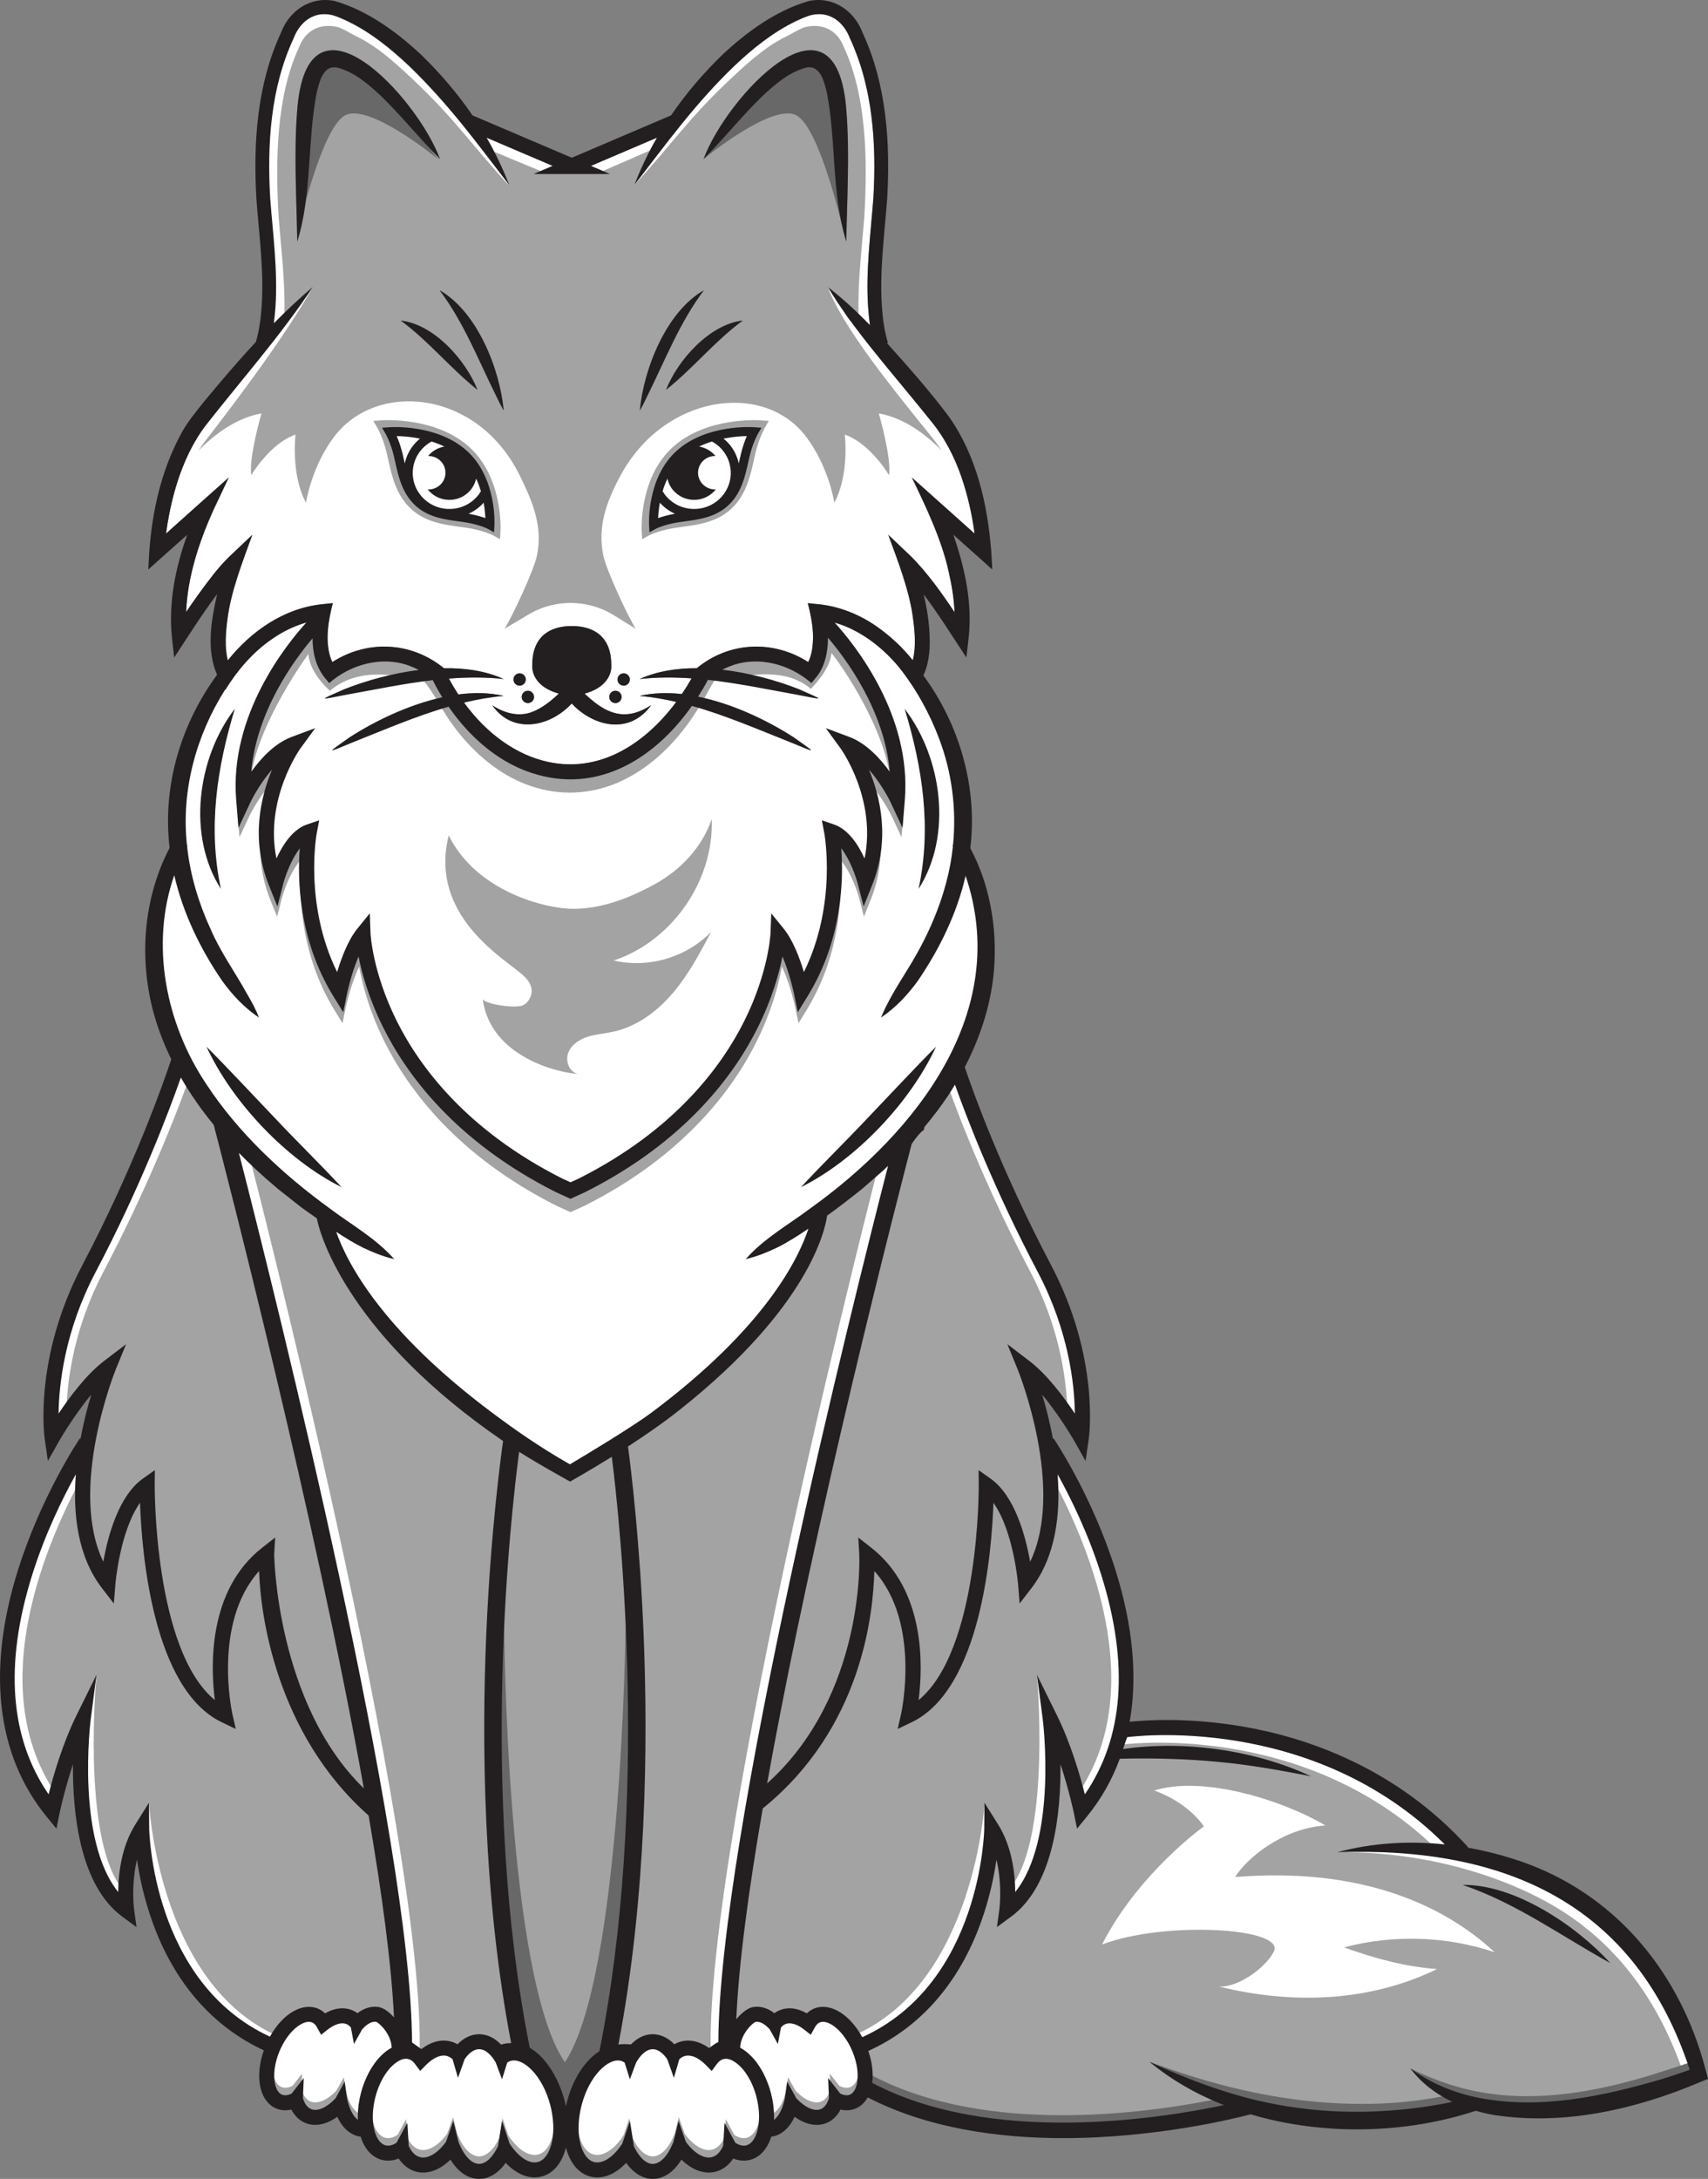 <?xml version="1.0" encoding="utf-8"?>
<!-- Generator: Adobe Illustrator 28.3.0, SVG Export Plug-In . SVG Version: 6.00 Build 0)  -->
<svg version="1.1" id="wolf" xmlns="http://www.w3.org/2000/svg" xmlns:xlink="http://www.w3.org/1999/xlink" x="0px" y="0px"
	 viewBox="0 0 384.272 490" enable-background="new 0 0 384.272 490" xml:space="preserve">
<rect x="0" y="0" width="384.272" height="490" fill="#808080" stroke="none"/>
<g id="wolf_00000178183667891665935580000017827130631001889670_">
	<g>
		<path fill="#A3A3A3" d="M380.477,465.367c-5.855-17.897-16.025-31.072-30.228-39.161c-12.21-6.953-27.75-10.334-46.239-10.079
			c6.68-1.425,13.73-1.763,21.003-1.009l0.947,0.099l-0.673-0.673c-28.499-28.473-67.384-24.727-71.406-24.248l-0.28-1.837
			l-0.4,1.691c-0.221,0.934-0.491,1.921-0.803,2.934l-0.054,0.174c-1.726,5.536-4.431,10.586-8.037,15.008l-1.803,2.209
			l-0.566-2.783c-0.007-0.041-1.048-5.059-3.021-11.012l-0.676-2.041l0.018,2.15c0.102,11.737-1.714,27.154-10.949,33.951
			l-2.576,1.895l0.436-3.157c0.009-0.049,0.741-5.544-0.658-11.339l-0.412-1.705l-0.25,1.736c-0.688,4.777-1.84,9.445-3.425,13.876
			c-4.876,13.632-13.592,23.617-25.206,28.876l-0.279,0.127l0.1,0.29c0.394,1.149,0.675,2.326,0.835,3.495
			c0.157,1.257,0.165,2.445,0.026,3.533l-0.03,0.232l0.207,0.109c13.012,6.876,28.648,8.997,42.994,8.997
			c15.053-0.001,28.684-2.337,36.35-3.966l1.095-0.233l-1.041-0.411c-5.357-2.116-10.222-4.798-14.496-7.99
			c5.631,2.479,10.467,4.316,15.054,5.724c11.736,3.703,24.126,5.096,36.821,4.138c4.893-0.364,9.594-1.021,13.972-1.95l0.969-0.206
			l-0.893-0.429c-3.108-1.491-5.721-3.37-7.798-5.603c3.96,2.509,8.443,4.284,13.362,5.287c14.248,2.839,28.866-0.487,41.29-4.117
			c2.037-0.612,4.229-1.338,6.515-2.158l0.308-0.111L380.477,465.367z M360.529,440.097c-2.617-1.487-5.208-3.046-7.732-4.563
			c-6.841-4.115-13.895-8.358-21.582-11.237C341.214,425.115,352.934,432.402,360.529,440.097z M274.007,395.878
			c-5.104-0.499-10.309-0.75-15.538-0.75c-1.742,0-3.487,0.028-5.231,0.084l-0.2-1.584c12.815-1.809,27.163,0.03,39.051,4.94
			C286.303,397.471,280.193,396.444,274.007,395.878z"/>
		<path fill="#A3A3A3" d="M51.474,107.377l-3.556,7.53c-3.165,7.078-5.729,14.879-6.039,22.713c0.951-1.397,1.923-2.794,2.922-4.177
			c2.139-2.895,4.136-5.688,6.775-8.253l5.196-4.926c-2.152,5.965-4.852,12.767-5.614,19.089c-0.391,2.935-0.641,6.248,0.095,9.15
			c5.283-6.606,12.726-11.775,21.276-12.625l2.348-0.243c-0.985,3.812-1.754,8.144-0.601,11.997
			c0.135,0.439,0.304,0.857,0.499,1.255c7.8-5,17.612-4.642,24.98,1.289c0.014,0.027,0.034,0.061,0.047,0.094
			c4.825-0.074,9.508,0.607,13.522,2.436c-4.123-0.459-8.232-0.418-12.335-0.101c0.655,1.208,1.363,2.402,2.125,3.563
			c3.522-0.459,6.984-0.418,10.209,0.331c-3.03,0.27-6.006,0.796-8.934,1.498c3.853,5.277,8.873,9.723,14.912,12.126
			c13.415,5.243,25.115-1.876,32.848-12.281c-2.713-0.621-5.459-1.093-8.252-1.343c3.01-0.695,6.221-0.776,9.501-0.418
			c0.783-1.147,1.511-2.321,2.193-3.522c-3.887-0.277-7.787-0.283-11.694,0.149c3.846-1.748,8.313-2.456,12.929-2.443
			c0.027-0.061,0.054-0.108,0.054-0.108l0.317-0.236c7.294-5.715,17.004-5.931,24.636-1.032c0.655-1.329,0.951-2.868,1.039-4.366
			c0.229-2.935-0.412-6.073-1.134-8.887l2.348,0.243c4.791,0.459,9.379,2.348,13.28,5.095c3.03,2.139,5.702,4.649,7.996,7.517
			c0.729-2.901,0.479-6.208,0.088-9.136c-0.756-6.309-3.428-13.145-5.614-19.089l5.196,4.926c3.759,3.819,6.781,8.097,9.723,12.483
			c-0.128-3.05-0.628-6.1-1.316-9.069c-1.532-7.126-5.128-14.683-8.3-21.228c3.09,2.74,9.541,8.522,14.11,12.605
			c-0.56-4.292-1.552-8.603-2.935-12.659c-1.619-4.737-3.92-9.13-7.126-12.956l-1.377-1.707
			c-6.572-8.158-16.303-19.143-21.552-28.104c3.387,2.625,6.498,5.526,9.474,8.57c-0.202-1.39-0.337-2.773-0.432-4.157
			c-0.533-8.165,0.573-16.276,1.188-24.38c0.708-12.132-0.081-24.811-5.25-35.925c-1.383-3.698-4.534-6.201-8.597-5.31
			c-1.302,0.317-2.53,0.924-3.752,1.484c-5.074,2.476-9.582,6.093-13.732,10.034c-8.414,8.05-15.277,17.443-22.416,26.714
			c1.397-3.684,3.111-7.227,5.074-10.628l-14.879,6.35l4.271,1.822h-17.146l4.278-1.822l-14.879-6.35
			c1.964,3.401,3.678,6.943,5.074,10.628c-7.139-9.271-14.002-18.664-22.416-26.714c-4.157-3.941-8.657-7.558-13.732-10.034
			c-1.221-0.56-2.456-1.167-3.752-1.484c-4.076-0.891-7.213,1.606-8.597,5.31c-5.175,11.114-5.958,23.792-5.25,35.925
			c0.614,8.104,1.721,16.215,1.188,24.38c-0.088,1.242-0.202,2.49-0.371,3.732c2.8-2.821,5.695-5.553,8.745-8.145
			c-6.579,10.149-16.896,21.876-24.339,31.451c-4.211,5.749-6.559,12.672-7.942,19.643c-0.283,1.424-0.52,2.881-0.709,4.332
			c3.246-2.908,7.915-7.078,7.915-7.078L51.474,107.377z M170.497,97.593c-0.007,0.02-1.073,1.876-1.802,4.811
			c-0.121,0.493-0.236,1.019-0.358,1.559c-0.695,3.144-1.559,7.051-4.595,9.791c-2.861,2.578-6.424,3.057-9.568,3.482
			c-0.594,0.081-1.174,0.162-1.727,0.25c-3.205,0.533-4.899,1.437-4.919,1.444l-1.404,0.762l-0.094-1.592
			c-0.02-0.439-0.493-10.688,6.215-16.728c6.667-6.005,17.018-5.331,17.45-5.297l1.619,0.115L170.497,97.593z M149.843,87.674
			c2.645-6.7,9.784-14.737,17.267-15.587C160.787,76.736,155.97,82.802,149.843,87.674z M190.437,25.055
			c0.742,9.447,0.128,19.784-0.034,29.265c-3.381-10.85-2.227-22.477-4.373-33.489c-0.695-2.875-1.687-6.788-5.351-5.418
			c-3.529,1.127-6.39,3.637-9.224,6.262c-4.588,4.481-8.583,9.487-13.158,14.089C163.264,22.086,188.305-5.31,190.437,25.055z
			 M158.372,65.271c-5.412,7.159-8.671,15.56-12.632,23.556c-0.56,1.167-1.113,2.341-1.788,3.489
			C144.802,82.998,149.91,70.082,158.372,65.271z M111.239,118.099l-0.088,1.606l-1.41-0.776c-0.014-0.007-1.714-0.911-4.919-1.444
			c-0.553-0.088-1.127-0.169-1.721-0.25c-3.151-0.425-6.714-0.911-9.575-3.482c-3.036-2.74-3.9-6.653-4.595-9.791
			c-0.121-0.547-0.236-1.066-0.358-1.559c-0.729-2.956-1.788-4.791-1.802-4.811l-0.816-1.403l1.619-0.115
			c0.439-0.034,10.783-0.708,17.45,5.297C111.731,107.411,111.259,117.661,111.239,118.099z M90.159,72.086
			c7.483,0.85,14.622,8.88,17.267,15.587C101.306,82.802,96.482,76.736,90.159,72.086z M139.33,151.831
			c0.54-0.54,1.424-0.547,1.964-0.007c0.547,0.54,0.547,1.424,0.007,1.964c-0.54,0.547-1.417,0.547-1.964,0.007
			C138.79,153.255,138.79,152.378,139.33,151.831z M139.438,155.745c0.547,0.54,0.547,1.417,0.007,1.964
			c-0.54,0.547-1.417,0.547-1.964,0.007c-0.547-0.54-0.547-1.424-0.007-1.964C138.014,155.205,138.891,155.205,139.438,155.745z
			 M115.929,151.824c0.54-0.54,1.424-0.533,1.964,0.007c0.54,0.547,0.533,1.424-0.007,1.964c-0.547,0.54-1.424,0.54-1.964-0.007
			C115.382,153.248,115.382,152.364,115.929,151.824z M119.748,155.752c0.54,0.54,0.54,1.424-0.007,1.964
			c-0.547,0.54-1.424,0.54-1.964-0.007c-0.54-0.547-0.54-1.424,0.007-1.964C118.324,155.205,119.208,155.205,119.748,155.752z
			 M119.903,160.036c2.166-0.864,4.082-2.416,5.816-4.055c-6.599-1.849-5.965-6.451-5.965-6.451
			c-0.013-7.956,6.107-8.772,8.887-8.732c2.78-0.041,8.9,0.776,8.887,8.732c0,0,0.634,4.616-5.999,6.464
			c2.854,2.686,6.235,5.229,10.317,4.528c1.586-0.25,3.144-0.992,4.642-1.923c-1.019,1.431-2.395,2.713-4.136,3.516
			c-4.784,2.146-10.29-0.196-13.725-3.907c-4.825,5.257-13.286,7.045-17.881,0.391C113.526,160.428,116.84,161.305,119.903,160.036z
			 M113.324,92.316c-0.675-1.147-1.235-2.321-1.795-3.489c-3.961-7.996-7.22-16.397-12.632-23.556
			C107.359,70.082,112.467,82.991,113.324,92.316z M66.879,54.32c-0.162-9.501-0.776-19.805-0.034-29.265
			c2.132-30.372,27.173-2.955,32.139,10.709c-4.582-4.595-8.57-9.609-13.165-14.089c-2.827-2.625-5.688-5.135-9.217-6.262
			c-3.664-1.37-4.663,2.544-5.351,5.418C69.106,31.843,70.253,43.469,66.879,54.32z"/>
		<path fill="#A3A3A3" d="M252.326,363.496c-6.025-26.672-16.46-38.226-16.46-38.226l-3.927-16.089c0,0,9.611,8.43,11.77,13.07
			c0,0,0.377-22.758-9.503-40.497c-9.388-16.856-19.329-43.733-19.329-43.733s-2.896,6.667-10.258,15.981l-21.449,20.483
			c0,0-5.831,27.922-55.49,56.719c-49.642-28.796-53.374-56.528-53.374-56.528l-23.565-20.675
			c-7.362-9.314-10.258-15.981-10.258-15.981s-8.207,27.968-19.329,43.733c-11.122,15.765-9.503,40.497-9.503,40.497
			c2.16-4.64,11.77-13.07,11.77-13.07l-3.927,16.089c0,0-10.435,11.554-16.46,38.226c-6.025,26.672,8.185,42.437,8.185,42.437
			l7.019-14.686c-2.592,30.451,9.934,36.822,9.934,36.822c-0.972-6.047,3.455-16.845,3.455-16.845s0,0,4.319,19.653
			c4.319,19.653,25.407,29.621,25.407,29.621c4.458-10.441,12.064-5.844,12.064-5.844c3.455-2.139,7.483,0.007,7.483,0.007
			c2.516-2.672,5.907-0.007,5.907-0.007l7.991,8.078c3.347-3.348,8.531-0.972,8.531-0.972c3.995-5.291,11.23,0.432,11.23,0.432
			c5.615-0.648,9.287,7.451,9.287,7.451l3.242,5.906v2.156l0.592-1.078l0.592,1.078v-2.156l3.242-5.906c0,0,3.671-8.099,9.287-7.451
			c0,0,7.235-5.723,11.23-0.432c0,0,5.183-2.376,8.531,0.972l7.991-8.078c0,0,3.392-2.665,5.907,0.007c0,0,4.027-2.146,7.483-0.007
			c0,0,7.606-4.596,12.064,5.844c0,0,21.087-9.968,25.407-29.621c4.319-19.653,4.319-19.653,4.319-19.653s4.427,10.798,3.455,16.845
			c0,0,12.526-6.371,9.934-36.822l7.019,14.686C244.141,405.934,258.351,390.168,252.326,363.496z"/>
	</g>
	<g>
		<path fill="#FFFFFF" d="M192.119,461.262c-0.749-1.827-1.782-3.464-2.991-4.735c-1.694-1.758-3.531-2.536-4.786-2.03
			c-0.525,0.206-0.939,0.598-1.265,1.196l-0.766,1.388l-1.253-0.983c-0.397-0.312-0.787-0.567-1.156-0.754
			c-1.272-0.683-2.382-0.845-3.299-0.482c-0.443,0.175-0.822,0.465-1.159,0.886l-0.053,0.066l-0.538,2.871l-1.381-2.472
			l-0.202-0.241c-0.63-0.681-1.898-1.795-3.318-1.621c-0.93,0.25-3.674,2.999-3.759,6.133l-0.005,0.208l0.183,0.099
			c1.338,0.722,2.576,1.85,3.68,3.35c1.368,1.875,2.43,4.169,3.071,6.635c0.463,1.744,0.697,3.513,0.697,5.258l-0.036,1.374
			l0.561-0.414c1.019-0.753,1.859-2.247,2.366-4.207l0.17-0.653l0.418-2.953l1.557,2.851l0.146,0.159
			c2.011,2.118,4.215,3.055,5.761,2.443c0.948-0.376,1.664-1.315,2.068-2.717l0.015-0.053l-0.147-3.51l2.134,2.741l0.072,0.034
			c0.901,0.43,1.734,0.519,2.408,0.252c1.027-0.404,1.514-1.529,1.742-2.401l0.001-0.001c0.274-1.07,0.324-2.381,0.142-3.792
			C193.022,463.886,192.66,462.565,192.119,461.262z"/>
		<path fill="#FFFFFF" d="M167.875,465.738c-1.075-1.466-2.178-2.242-2.911-2.634c-0.094-0.051-0.19-0.102-0.262-0.134l-0.081-0.037
			c-0.697-0.286-1.35-0.354-1.933-0.204c-0.625,0.16-1.185,0.568-1.665,1.212l-0.939,1.268l-1.109-1.13
			c-0.406-0.406-0.814-0.755-1.211-1.036c-0.333-0.237-0.599-0.401-0.825-0.514c-1.035-0.554-2.005-0.727-2.89-0.508
			c-0.511,0.133-0.997,0.409-1.445,0.82l-0.069,0.063l-0.955,3.273l-1.135-3.193l-0.089-0.149c-0.749-1.066-1.965-2.337-3.502-2.337
			c-1.838,0-3.21,1.815-3.867,2.9l-0.187,0.329l-1.06,2.838l-0.923-2.946l-0.105-0.066c-0.344-0.219-0.646-0.358-0.955-0.441
			c-2.901-0.719-7.405,3.278-9.22,10.175c-1.129,4.336-0.878,8.646,0.657,11.249c0.647,1.091,1.455,1.766,2.401,2.004
			c1.951,0.496,4.41-0.992,6.404-3.879l0.277-0.398l1.319-3.885l0.689,4.339l0.048,0.131c1.21,2.577,2.901,4.115,4.522,4.115
			c1.792,0,3.599-1.807,4.833-4.832l0.15-0.378l0.883-3.599l1.265,3.616l0.045,0.088c1.958,2.681,4.334,4.059,6.199,3.583
			c1.447-0.365,2.309-1.692,2.777-2.74l0.268-4.111l1.923,3.537l0.075,0.047c0.977,0.608,1.889,0.812,2.71,0.608
			c0.998-0.251,1.829-1.123,2.403-2.521c0.209-0.511,0.374-1.082,0.491-1.695c0.08-0.402,0.141-0.809,0.181-1.218
			c0.021-0.239,0.028-0.499,0.035-0.759l0.012-0.214c0.008-0.117,0.015-0.234,0.015-0.358c0-1.482-0.204-3.016-0.605-4.559
			C169.952,469.312,169.04,467.334,167.875,465.738z"/>
		<path fill="#FFFFFF" d="M114.887,463.121c-0.304,0.078-0.612,0.22-0.944,0.435l-0.101,0.067l-0.924,2.946l-1.087-2.898
			l-0.168-0.275c-0.654-1.081-2.026-2.896-3.865-2.896c-1.537,0-2.752,1.27-3.516,2.358l-1.209,3.323l-0.957-3.276l-0.069-0.063
			c-0.448-0.411-0.934-0.687-1.45-0.821c-0.881-0.216-1.84-0.05-2.843,0.491c-0.255,0.128-0.518,0.29-0.853,0.525
			c-0.41,0.287-0.811,0.628-1.228,1.045l-1.106,1.128l-0.938-1.267c-0.472-0.643-1.033-1.052-1.667-1.214
			c-0.58-0.149-1.227-0.082-1.921,0.195c-0.026,0.01-0.057,0.025-0.09,0.042l0.152,0.302l-0.213-0.272l-0.136,0.071
			c-0.61,0.316-1.808,1.083-2.978,2.672c-1.159,1.586-2.068,3.565-2.631,5.72c-0.269,1.014-0.452,2.062-0.544,3.123l-0.026,0.313
			c-0.009,0.133-0.013,0.269-0.016,0.405l-0.013,0.351c-0.007,0.126-0.013,0.251-0.013,0.378c0.007,0.911,0.088,1.762,0.242,2.522
			c0.115,0.616,0.28,1.194,0.492,1.721c0.401,0.971,1.145,2.194,2.409,2.512c1.026,0.262,2.037-0.188,2.705-0.608l0.074-0.047
			l1.922-3.537l0.241,3.993l0.028,0.117c0.469,1.048,1.331,2.375,2.781,2.74c1.865,0.48,4.238-0.894,6.194-3.583l1.311-3.708
			l0.904,3.65l0.134,0.33c1.228,3.027,3.032,4.833,4.827,4.833c1.622,0,3.313-1.538,4.538-4.146l0.727-4.439l1.271,3.793l0.319,0.49
			c1.999,2.886,4.451,4.374,6.406,3.879c0.954-0.241,1.762-0.915,2.401-2.005c1.54-2.602,1.792-6.915,0.656-11.255
			C122.295,466.37,117.789,462.385,114.887,463.121z"/>
		<path fill="#FFFFFF" d="M84.601,464.147c1.083-1.479,2.359-2.64,3.688-3.357l0.183-0.099l-0.006-0.208
			c-0.093-3.163-2.87-5.901-3.852-6.148c-1.334-0.165-2.592,0.954-3.226,1.638l-0.162,0.176l-1.426,2.534l-0.534-2.871l-0.055-0.067
			c-0.343-0.419-0.72-0.708-1.156-0.884c-1.15-0.451-2.41,0.003-3.261,0.46c-0.397,0.206-0.789,0.459-1.201,0.777l-1.247,0.983
			l-0.767-1.388c-0.332-0.597-0.745-0.988-1.262-1.195c-1.28-0.509-3.075,0.25-4.803,2.038c-1.201,1.263-2.233,2.895-2.982,4.719
			c-0.536,1.3-0.896,2.625-1.069,3.939c-0.183,1.425-0.134,2.733,0.144,3.785c0.227,0.872,0.712,1.996,1.734,2.402
			c0.86,0.337,1.785,0.048,2.409-0.253l0.071-0.034l2.14-2.74l-0.152,3.502l0.015,0.053c0.407,1.407,1.124,2.349,2.076,2.723
			c1.538,0.612,3.747-0.324,5.763-2.447l1.699-3.008l0.42,2.994l0.161,0.613c0.508,1.955,1.35,3.45,2.373,4.207l0.583,0.432
			l-0.045-0.724c-0.013-0.215-0.02-0.438-0.02-0.667c0-1.745,0.235-3.514,0.697-5.258C82.184,468.29,83.245,465.998,84.601,464.147z
			"/>
		<path fill="#FFFFFF" d="M74.059,272.075c1.433,1.077,2.921,2.103,4.359,3.094c3.192,2.2,6.482,4.469,9.268,7.374
			c-2.188-0.607-4.186-1.479-5.883-2.274c-1.841-0.932-3.796-2.092-5.977-3.543l-0.84-0.559l0.335,0.952
			c2.59,7.359,10.592,22.439,35.089,40.753c4.632,3.465,10.352,7.569,17.648,11.724l0.171,0.097l0.169-0.1
			c5.095-3.029,14.271-8.578,18.477-11.72c25.052-18.722,32.888-34.013,35.329-41.462l0.308-0.94l-0.818,0.556
			c-1.864,1.267-4.346,2.893-7.005,4.238c-1.714,0.801-3.72,1.675-5.899,2.279c2.789-2.909,6.085-5.181,9.283-7.384
			c1.435-0.989,2.919-2.011,4.345-3.08c14.686-10.493,47.508-38.826,35.151-75.236l-0.382-1.125l-0.266,1.158
			c-1.813,7.876-5.428,15.808-10.74,23.569c-2.251,3.09-4.611,5.532-7.189,7.432c1.34-2.975,2.987-5.647,4.721-8.458l0.266-0.43
			c4.325-6.8,7.418-13.624,9.19-20.281c0.734-2.69,1.26-5.496,1.562-8.34l0.013-0.121l-0.021-0.032l0.028-0.133
			c0.82-8.155-0.257-16.461-3.117-24.019c-2.213-5.909-5.386-11.546-9.181-16.306c-3.619-4.32-7.931-7.556-12.469-9.355
			c-0.639-0.252-1.316-0.478-2.069-0.692l-1.137-0.324l0.795,0.874c4.062,4.466,17.195,20.517,15.67,39.545l-0.411,5.086
			l-2.158-4.619c-0.018-0.038-1.897-4.012-4.907-7.405l-1.349-1.52l0.785,1.875c2.565,6.124,4.768,15.558,0.7,25.716l-1.527,3.821
			l-1.031-3.989c-0.44-1.721-1.804-5.653-3.813-8.215l-0.69-0.88l0.088,1.114c0.545,6.911,0.296,20.393-7.496,33.037l-1.786,2.903
			l-0.684-3.361c-0.165-0.767-1.064-4.777-2.614-8.404l-0.43-1.007l-0.211,1.074c-0.704,3.584-2.221,9.225-5.451,15.746
			c-5.264,10.643-16.262,25.703-38.744,37.002l-3.16,1.44l-3.087-1.408c-22.54-11.327-33.546-26.392-38.811-37.035
			c-3.228-6.518-4.746-12.16-5.451-15.746l-0.211-1.074l-0.43,1.007c-1.602,3.749-2.517,7.948-2.618,8.425l-0.68,3.342l-1.792-2.904
			c-7.783-12.651-8.032-26.111-7.488-33.009l0.088-1.117l-0.69,0.883c-2.111,2.698-3.469,6.825-3.813,8.187l-1.026,4.002
			l-1.539-3.834c-4.062-10.16-1.858-19.593,0.707-25.716l0.782-1.868l-1.346,1.514c-3.032,3.409-4.891,7.37-4.905,7.402
			l-2.159,4.617l-0.411-5.081c-1.532-19.065,11.627-35.113,15.696-39.578l0.801-0.878l-1.143,0.327
			c-2.741,0.784-5.381,2.058-7.844,3.784c-3.856,2.652-7.397,6.458-10.267,11.03l-0.04-0.07l-0.3,0.474
			c-6.878,10.847-9.946,23.347-8.641,35.198l0.017,0.154l0.007,0.005l-0.003,0.005l0.026,0.281c0.667,6.136,2.461,12.403,5.33,18.62
			c1.414,3.286,3.303,6.373,5.128,9.358c1.054,1.724,2.145,3.506,3.137,5.316c0.686,1.161,1.455,2.522,2.14,4.064
			c-2.593-1.904-4.959-4.35-7.206-7.442c-5.304-7.705-8.928-15.678-10.772-23.697l-0.262-1.136l-0.385,1.1
			c-5.182,14.773-2.401,32.889,7.256,47.274C52.669,253.918,62.063,263.367,74.059,272.075z M47.643,237.056
			c2.915,2.959,6.32,6.555,9.376,9.784c1.55,1.638,3.037,3.208,4.372,4.603c2.417,2.577,4.905,5.112,7.312,7.565
			c2.152,2.193,4.364,4.447,6.545,6.75C64.237,259.718,53.503,248.557,47.643,237.056z M181.804,265.757
			c2.194-2.32,4.422-4.591,6.59-6.8c2.389-2.436,4.86-4.955,7.26-7.513c1.413-1.474,2.987-3.137,4.623-4.864
			c2.969-3.135,6.277-6.628,9.127-9.523C203.553,248.55,192.82,259.71,181.804,265.757z M204.416,161.207
			c7.483,10.989,8.694,26.134,2.965,36.803C209.405,186.944,208.453,175.147,204.416,161.207z M48.985,198.019
			c-5.753-10.674-4.54-25.83,2.967-36.822C47.915,175.158,46.962,186.96,48.985,198.019z"/>
		<path fill="#FFFFFF" d="M199.907,173.755l0.717,1l-0.107-1.226c-1.221-14.027-10.193-25.894-13.994-30.345l-0.581-0.68
			l-0.016,1.27c-0.002,0.311-0.004,0.626-0.023,0.943c-0.206,3.148-1.044,5.575-2.562,7.418l-0.826,1.002
			c-5.237-4.445-12.334-5.906-18.175-3.715c-0.609,0.228-1.262,0.515-1.995,0.878l-1.025,0.507l1.135,0.131
			c5.537,0.639,11.63,2.184,17.143,4.346l1.371,0.606c0.478,0.211,0.926,0.408,1.319,0.584c-0.518-0.099-1.13-0.219-1.809-0.353
			l-1.061-0.208c-1.496-0.27-2.996-0.552-4.499-0.832c-5.101-0.955-10.375-1.943-15.605-2.525l-0.229-0.025l-0.107,0.203
			c-0.591,1.122-1.245,2.243-2.058,3.527l-0.412,0.636l0.481,0.098c6.771,1.377,14.572,4.692,21.39,9.088l1.22,0.862
			c0.433,0.306,0.838,0.591,1.192,0.844c-0.491-0.2-1.071-0.441-1.715-0.708l-0.998-0.414c-1.413-0.56-2.827-1.131-4.242-1.703
			c-5.861-2.366-11.922-4.814-18.078-6.54l-0.229-0.065l-0.138,0.195c-9.983,14.184-23.888,19.567-37.193,14.401
			c-5.803-2.26-11.252-6.586-15.758-12.507c-0.429-0.57-0.839-1.141-1.241-1.717l-0.138-0.198l-0.232,0.067
			c-5.935,1.715-11.785,4.078-17.443,6.364c-1.415,0.572-2.828,1.143-4.246,1.705l-1.296,0.537
			c-0.515,0.214-0.995,0.413-1.415,0.585c0.428-0.306,0.936-0.665,1.5-1.063l0.902-0.638c3.867-2.493,11.704-6.971,20.754-8.956
			l0.469-0.103l-0.255-0.406c-0.759-1.208-1.456-2.456-2.129-3.816l-0.105-0.213l-0.236,0.027c-4.973,0.58-9.991,1.518-14.844,2.426
			c-1.562,0.293-3.121,0.584-4.683,0.865l-1.423,0.278c-0.523,0.103-1.011,0.198-1.44,0.281c0.465-0.208,1.013-0.45,1.62-0.717
			l1.053-0.465c5.362-2.105,11.278-3.629,16.659-4.292l1.094-0.134l-0.982-0.501c-0.764-0.389-1.453-0.697-2.106-0.94
			c-5.842-2.193-12.938-0.731-18.176,3.715l-0.826-0.995c-1.749-2.252-2.607-5.062-2.621-8.593l-0.004-0.914l-0.59,0.697
			c-4.677,5.515-12.697,16.772-13.864,30.196l-0.107,1.229l0.718-1.004c1.947-2.724,5.081-6.277,8.959-7.728l4.223-1.572
			l-2.65,3.625c-0.084,0.107-8.225,11.571-5.471,25.047l0.208,1.013l0.43-0.941c1.281-2.804,3.477-6.375,6.664-7.466l2.209-0.751
			l-0.442,2.28c-0.032,0.157-2.971,16.1,4.61,31.485l0.378,0.769l0.247-0.82c0.895-2.972,2.394-7.049,4.453-9.595l2.267-2.802
			l0.13,3.621c0.051,0.913,0.654,9.233,5.932,19.828c5.096,10.22,15.733,24.696,37.477,35.629l1.921,0.873l1.994-0.906
			c21.686-10.904,32.314-25.376,37.411-35.596c5.578-11.197,5.926-19.781,5.926-19.847l0.14-3.587l2.263,2.787
			c2.059,2.546,3.559,6.623,4.454,9.595l0.246,0.82l0.379-0.768c7.54-15.289,4.642-31.326,4.611-31.481l-0.438-2.284l2.196,0.75
			c3.197,1.093,5.393,4.667,6.671,7.473l0.429,0.942l0.209-1.014c2.791-13.587-5.38-24.932-5.463-25.044l-2.656-3.633l4.215,1.57
			C194.81,167.476,197.951,171.029,199.907,173.755z"/>
		<path fill="#FFFFFF" d="M162.712,98.308l-0.706,0.142l0.561,0.451c0.364,0.293,0.673,0.576,0.944,0.865
			c1.182,1.265,2.003,2.828,2.373,4.517l0.322,1.472l0.336-1.469c0.055-0.238,0.102-0.463,0.148-0.688l0.099-0.432
			c0.092-0.405,0.182-0.798,0.271-1.169c0.41-1.659,0.917-2.978,1.271-3.792l0.208-0.48l-0.523,0.009
			C166.799,97.754,164.892,97.869,162.712,98.308z"/>
		<path fill="#FFFFFF" d="M148.865,112.999c-0.038-0.05-0.08-0.1-0.141-0.172l-0.462-0.545l-0.128,0.703
			c-0.268,1.479-0.367,2.727-0.403,3.514l-0.023,0.503l0.474-0.17c0.756-0.271,2.015-0.66,3.724-0.964l1.066-0.19l-0.986-0.449
			C150.798,114.687,149.739,113.927,148.865,112.999z"/>
		<path fill="#FFFFFF" d="M108.428,112.971c-0.898,0.963-1.956,1.722-3.144,2.257l-0.995,0.448l1.074,0.192
			c1.709,0.305,2.969,0.693,3.724,0.964l0.474,0.17l-0.023-0.503c-0.035-0.78-0.132-2.022-0.396-3.512l-0.113-0.644l-0.459,0.466
			c-0.036,0.036-0.069,0.076-0.103,0.117L108.428,112.971z"/>
		<path fill="#FFFFFF" d="M94.705,98.9l0.55-0.451l-0.697-0.141c-2.173-0.439-4.08-0.554-5.297-0.573l-0.523-0.009l0.208,0.48
			c0.347,0.799,0.847,2.105,1.265,3.794c0.127,0.502,0.248,1.039,0.368,1.594c0.037,0.173,0.078,0.35,0.119,0.531l0.374,1.631
			l0.322-1.473c0.37-1.695,1.189-3.257,2.364-4.515C94.031,99.482,94.342,99.198,94.705,98.9z"/>
		<path fill="#FFFFFF" d="M214.756,137.674c-0.128-3.05-0.628-6.1-1.316-9.069c-1.532-7.126-5.128-14.683-8.3-21.228
			c3.09,2.74,9.541,8.522,14.11,12.605c-0.56-4.292-1.552-8.603-2.935-12.659c-0.155-0.445-0.31-0.897-0.479-1.336l-0.041,0.007
			c0,0-7.584-11.194-18.077-13.016c0,0,2.888,9.96,2.301,13.9c0,0-4.103-7.092-9.96-9.15c0,0,1.1,8.927-2.348,15.317
			c0,0-1.248-8.199-6.458-14.973c-9.575-12.456-31.809-9.306-41.613,8.806c-3.191,5.895-5.263,11.532-3.893,18.097
			c0.702,3.354,5.783,14.19,7.308,16.437l-5.304-3.273c-5.661-3.32-12.652-3.401-18.388-0.216l-5.87,3.489
			c1.525-2.247,6.606-13.084,7.308-16.437c1.37-6.566-0.926-12.087-3.893-18.097c-9.481-19.204-32.038-21.262-41.62-8.806
			c-5.209,6.775-6.451,14.973-6.451,14.973c-3.448-6.39-2.348-15.317-2.348-15.317c-5.857,2.058-9.96,9.15-9.96,9.15
			c-0.594-3.941,2.294-13.9,2.294-13.9c-10.486,1.822-18.07,13.016-18.07,13.016c-1.167,3.131-2.024,6.383-2.679,9.656
			c-0.283,1.424-0.52,2.881-0.709,4.332c3.246-2.908,7.915-7.078,7.915-7.078l6.194-5.526l-3.556,7.53
			c-3.165,7.078-5.729,14.879-6.039,22.713c0.951-1.397,1.923-2.794,2.922-4.177c2.139-2.895,4.136-5.688,6.775-8.253l5.196-4.926
			c-2.152,5.965-4.852,12.767-5.614,19.089c-0.391,2.935-0.641,6.248,0.095,9.15c5.283-6.606,12.726-11.775,21.276-12.625
			l2.348-0.243c-0.985,3.812-1.754,8.144-0.601,11.997c0.135,0.439,0.304,0.857,0.499,1.255c7.8-5,17.612-4.642,24.98,1.289
			c0.014,0.027,0.034,0.061,0.047,0.094c4.825-0.074,9.508,0.607,13.522,2.436c-4.123-0.459-8.232-0.418-12.335-0.101
			c0.655,1.208,1.363,2.402,2.125,3.563c3.522-0.459,6.984-0.418,10.209,0.331c-3.03,0.27-6.006,0.796-8.934,1.498
			c3.853,5.277,8.873,9.723,14.912,12.126c13.415,5.243,25.115-1.876,32.848-12.281c-2.713-0.621-5.459-1.093-8.252-1.343
			c3.01-0.695,6.221-0.776,9.501-0.418c0.783-1.147,1.511-2.321,2.193-3.522c-3.887-0.277-7.787-0.283-11.694,0.149
			c3.846-1.748,8.313-2.456,12.929-2.443c0.027-0.061,0.054-0.108,0.054-0.108l0.317-0.236c7.294-5.715,17.004-5.931,24.636-1.032
			c0.655-1.329,0.951-2.868,1.039-4.366c0.229-2.935-0.412-6.073-1.134-8.887l2.348,0.243c4.791,0.459,9.379,2.348,13.28,5.095
			c3.03,2.139,5.702,4.649,7.996,7.517c0.729-2.901,0.479-6.208,0.088-9.136c-0.756-6.309-3.428-13.145-5.614-19.089l5.196,4.926
			C208.791,129.01,211.814,133.288,214.756,137.674z M111.239,118.099l-0.088,1.606l-1.41-0.776
			c-0.014-0.007-1.714-0.911-4.919-1.444c-0.553-0.088-1.127-0.169-1.721-0.25c-3.151-0.425-6.714-0.911-9.575-3.482
			c-3.036-2.74-3.9-6.653-4.595-9.791c-0.121-0.547-0.236-1.066-0.358-1.559c-0.729-2.956-1.788-4.791-1.802-4.811l-0.816-1.403
			l1.619-0.115c0.439-0.034,10.783-0.708,17.45,5.297C111.731,107.411,111.259,117.661,111.239,118.099z M139.33,151.831
			c0.54-0.54,1.424-0.547,1.964-0.007c0.547,0.54,0.547,1.424,0.007,1.964c-0.54,0.547-1.417,0.547-1.964,0.007
			C138.79,153.255,138.79,152.378,139.33,151.831z M139.438,155.745c0.547,0.54,0.547,1.417,0.007,1.964
			c-0.54,0.547-1.417,0.547-1.964,0.007c-0.547-0.54-0.547-1.424-0.007-1.964C138.014,155.205,138.891,155.205,139.438,155.745z
			 M119.748,155.752c0.54,0.54,0.54,1.424-0.007,1.964c-0.547,0.54-1.424,0.54-1.964-0.007c-0.54-0.547-0.54-1.424,0.007-1.964
			C118.324,155.205,119.208,155.205,119.748,155.752z M115.929,151.824c0.54-0.54,1.424-0.533,1.964,0.007
			c0.54,0.547,0.533,1.424-0.007,1.964c-0.547,0.54-1.424,0.54-1.964-0.007C115.382,153.248,115.382,152.364,115.929,151.824z
			 M146.489,158.599c-1.019,1.431-2.395,2.713-4.136,3.516c-4.784,2.146-10.29-0.196-13.725-3.907
			c-4.825,5.257-13.286,7.045-17.881,0.391c2.78,1.829,6.093,2.706,9.157,1.437c2.166-0.864,4.082-2.416,5.816-4.055
			c-6.599-1.849-5.965-6.451-5.965-6.451c-0.013-7.956,6.107-8.772,8.887-8.732c2.78-0.041,8.9,0.776,8.887,8.732
			c0,0,0.634,4.616-5.999,6.464c2.854,2.686,6.235,5.229,10.317,4.528C143.432,160.272,144.991,159.53,146.489,158.599z
			 M170.497,97.593c-0.007,0.02-1.073,1.876-1.802,4.811c-0.121,0.493-0.236,1.019-0.358,1.559
			c-0.695,3.144-1.559,7.051-4.595,9.791c-2.861,2.578-6.424,3.057-9.568,3.482c-0.594,0.081-1.174,0.162-1.727,0.25
			c-3.205,0.533-4.899,1.437-4.919,1.444l-1.404,0.762l-0.094-1.592c-0.02-0.439-0.493-10.688,6.215-16.728
			c6.667-6.005,17.018-5.331,17.45-5.297l1.619,0.115L170.497,97.593z"/>
		<path fill="#FFFFFF" d="M70.354,64.556c-5.752,10.393-16.896,25.25-24.339,34.825c-4.211,5.749-6.559,12.672-7.942,19.643
			c-0.027,0.128-0.047,0.256-0.074,0.385c-0.216,0.196-0.425,0.391-0.634,0.574c0.189-1.451,0.425-2.908,0.709-4.332
			c1.383-6.97,3.732-13.894,7.942-19.643c5.135-6.606,11.647-14.244,17.348-21.674C64.779,71.993,70.354,64.556,70.354,64.556z"/>
		<path fill="#FFFFFF" d="M219.25,119.982c-0.209-0.189-0.425-0.378-0.641-0.574c-0.567-2.962-1.336-5.897-2.294-8.711
			c-1.619-4.737-3.92-9.13-7.126-12.956l-1.377-1.707c-6.572-8.158-18.43-22.714-21.552-31.478c1.829,1.417,3.57,6.282,5.257,7.841
			c5.162,7.011,11.552,14.373,16.296,20.263l1.377,1.707c3.205,3.826,5.506,8.219,7.126,12.956
			C217.698,111.378,218.69,115.69,219.25,119.982z"/>
		<path fill="#FFFFFF" d="M147.818,30.959c-0.823,1.431-0.877,1.404-1.606,2.888l-10.572,4.614l-2.701-1.152L147.818,30.959z"/>
		<path fill="#FFFFFF" d="M124.343,37.309l-2.701,1.152l-10.443-4.321c-0.729-1.484-0.912-1.75-1.735-3.181L124.343,37.309z"/>
		<path fill="#FFFFFF" d="M196.49,44.59c-0.614,8.104-1.721,16.215-1.188,24.38c0.094,1.383,0.229,2.767,0.432,4.157
			c-0.843-0.864-1.7-1.714-2.571-2.544c-0.202-7.341,0.749-14.649,1.302-21.944c0.708-12.132,0.594-26.836-4.575-37.949
			c-1.383-3.698-4.534-5.526-8.597-4.636c-1.302,0.317-3.205,1.599-4.427,2.159c-5.074,2.476-9.582,6.768-13.732,10.709
			c-8.414,8.05-11.974,13.487-20.392,22.666c1.113-2.942,14.002-18.664,22.416-26.714c4.15-3.941,8.657-7.558,13.732-10.034
			c1.221-0.56,2.449-1.167,3.752-1.484c4.062-0.891,7.213,1.613,8.597,5.31C196.409,19.778,197.198,32.457,196.49,44.59z"/>
		<path fill="#FFFFFF" d="M60.652,44.59c0.614,8.104,1.721,16.215,1.188,24.38c-0.094,1.383-0.229,2.767-0.432,4.157
			c0.843-0.864,1.7-1.714,2.571-2.544c0.202-7.341-0.749-14.649-1.302-21.944c-0.708-12.132-0.594-26.836,4.575-37.949
			c1.383-3.698,4.534-5.526,8.597-4.636c1.302,0.317,3.205,1.599,4.427,2.159c5.074,2.476,9.582,6.768,13.732,10.709
			c8.414,8.05,11.974,13.487,20.392,22.666c-1.113-2.942-14.002-18.664-22.416-26.714c-4.15-3.941-8.657-7.558-13.732-10.034
			c-1.221-0.56-2.449-1.167-3.752-1.484c-4.062-0.891-7.213,1.613-8.597,5.31C60.733,19.778,59.943,32.457,60.652,44.59z"/>
		<path fill="#FFFFFF" d="M242.178,319.033l-0.634-0.951c-0.445-0.668-0.938-1.39-1.458-2.125
			c-0.304-6.586-1.889-17.828-8.327-30.048c-9.217-17.504-15.149-32.517-18.111-40.675c0.31-0.486,0.614-0.978,0.911-1.478
			l0.371-0.614l0.236,0.675c2.76,7.753,8.84,23.523,18.617,42.092c7.119,13.516,8.306,25.837,8.381,31.977L242.178,319.033z"/>
		<path fill="#FFFFFF" d="M244.351,403.703l-0.418,0.614l-0.182-0.722c-0.115-0.445-0.243-0.938-0.385-1.478
			c7.834-12.551,8.752-28.658,2.74-47.922c-2.443-7.834-5.675-14.831-8.354-19.96c-0.027-0.87-0.074-1.754-0.142-2.659l-0.115-1.538
			l0.749,1.35c2.888,5.209,6.95,13.401,9.885,22.807C254.399,374.283,253.13,390.937,244.351,403.703z"/>
		<path fill="#FFFFFF" d="M380.581,465.681l-0.31,0.108c-0.506,0.182-1.005,0.358-1.498,0.533
			c-5.904-17.355-15.952-30.162-29.872-38.091c-12.213-6.957-29.575-11.943-48.064-11.687c5.365-1.14,12.794,0.02,18.563,0.283
			c11.869,1.316,22.193,4.447,30.851,9.379c14.204,8.091,24.373,21.262,30.23,39.157L380.581,465.681z"/>
		<path fill="#FFFFFF" d="M325.958,415.215l-0.945-0.094c-0.945-0.101-1.889-0.175-2.821-0.236
			c-28.084-26.424-65.122-23.091-69.562-22.571c0.216-0.742,0.405-1.464,0.567-2.166l0.405-1.687l0.277,1.835
			c4.022-0.479,42.909-4.224,71.404,24.251L325.958,415.215z"/>
		<path fill="#FFFFFF" d="M12.899,319.033l0.634-0.951c0.445-0.668,0.938-1.39,1.458-2.125c0.304-6.586,1.889-17.828,8.327-30.048
			c9.217-17.504,15.607-33.417,18.57-41.575c-0.31-0.486-0.617-2.317-0.914-2.816l-0.827,1.625l-0.236,0.675
			c-2.76,7.753-8.84,23.523-18.617,42.092c-7.119,13.516-8.306,25.837-8.381,31.977L12.899,319.033z"/>
		<path fill="#FFFFFF" d="M10.726,403.703l0.418,0.614l0.182-0.722c0.115-0.445,0.243-0.938,0.385-1.478
			c-7.834-12.551-8.752-28.658-2.74-47.922c2.443-7.834,5.675-14.831,8.354-19.96c0.027-0.87,0.074-1.754,0.142-2.659l0.115-1.538
			l-0.749,1.35c-2.888,5.209-6.95,13.401-9.885,22.807C0.679,374.283,1.947,390.937,10.726,403.703z"/>
		<path fill="#FFFFFF" d="M26.973,424.075c-0.027,0.493-0.04,0.958-0.04,1.41l-0.007,0.945l-0.594-0.736
			c-9.433-11.673-6.404-37.902-6.269-39.009l0.688-5.283l0.958-4.764C21.71,376.638,18.404,411.99,26.973,424.075z"/>
		<path fill="#FFFFFF" d="M61.468,457.415c-0.148,0.25-0.297,0.499-0.439,0.763l-0.155,0.277l-0.284-0.135
			c-26.411-12.213-27.335-45.709-27.362-47.133l-0.027-3.165l0.317-2.618C33.519,405.404,35.516,445.033,61.468,457.415z"/>
		<path fill="#FFFFFF" d="M227.87,423.81c0.027,0.493,0.04,0.958,0.04,1.41l0.007,0.945l0.594-0.736
			c9.433-11.673,6.404-37.902,6.269-39.009l-0.688-5.283l-0.793-4.499C233.298,376.638,236.439,411.724,227.87,423.81z"/>
		<path fill="#FFFFFF" d="M193.375,457.15c0.148,0.25,0.297,0.499,0.439,0.763l0.155,0.277l0.284-0.135
			c26.411-12.213,27.335-45.709,27.362-47.133l0.027-3.165l-0.127-2.28C221.514,405.477,219.327,444.768,193.375,457.15z"/>
		<path fill="#FFFFFF" d="M298.183,410.521c-9.67,0.621-17.797,7.473-20.286,11.592c27.945-2.277,46.798,6.123,58.352,16.905
			c-10.861-3.63-22.786-4.01-33.856-1.078c6.824,2.465,13.68,4.343,20.916,4.872c-15.238,7.427-32.613,7.994-49.07,3.928
			c4.143,0.324,10.493-4.145,12.352-7.861c2.698-5.394-24.604-6.936-38.662-1.589c8.321-16.195,22.93-26.562,22.93-26.562
			s-3.345-5.28-11.178-8.073C270.552,399.232,288.433,404.738,298.183,410.521z"/>
		<path fill="#FFFFFF" d="M56.028,259.684c0,0,39.961,154.26,38.358,202.631l-3.645-3.685c0,0-5.352-57.662-8.881-71.867
			c-3.529-14.205-31.293-131.395-31.293-131.395L56.028,259.684z"/>
		<path fill="#FFFFFF" d="M198.275,259.684c0,0-39.961,154.26-38.358,202.631l3.645-3.685c0,0,5.352-57.662,8.881-71.867
			c3.529-14.205,31.293-131.395,31.293-131.395L198.275,259.684z"/>
		<path fill="#FFFFFF" d="M166.237,106.251c0,4.84-6.043,10.504-14.39,10.75c-6.726,0.199-5.832,0.371-3.332-8.609
			c0.598-2.152,1.957-3.961,3.332-5.508c1.605-1.805,3.918-4.352,6.523-4.352c2.691,0,9.648-2.473,10.742-0.805
			C169.987,99.059,166.237,104.102,166.237,106.251z"/>
		<path fill="#FFFFFF" d="M91.168,106.251c0,4.84,6.043,10.504,14.39,10.75c6.726,0.199,5.832,0.371,3.332-8.609
			c-0.598-2.152-1.957-3.961-3.332-5.508c-1.605-1.805-3.918-4.352-6.523-4.352c-2.691,0-9.648-2.473-10.742-0.805
			C87.418,99.059,91.168,104.102,91.168,106.251z"/>
	</g>
	<g>
		<path fill="#A3A3A3" d="M129.03,204.387c6.533-0.032,12.851-2.522,18.556-5.704c5.705-3.182,10.447-8.296,12.539-14.484
			c0.534,13.826-8.91,27.449-22.046,31.798c7.759,1.84,16.408-0.706,21.933-6.457c-2.538,4.787-5.105,9.617-8.613,13.747
			c-3.509,4.129-8.085,7.559-13.378,8.72c-1.925,0.423-3.919,0.542-5.797,1.141c-1.878,0.598-3.707,1.801-4.391,3.649
			c-0.684,1.848,0.265,4.324,2.196,4.72c-4.401-0.248-19.668-3.818-21.422-16.786c1.007,1.267,7.598,2.071,9.045,1.348
			s2.263-2.521,1.854-4.087c-0.285-1.092-1.068-1.982-1.904-2.741c-4-3.63-21.193-13.235-16.649-31.383
			C107.242,200.632,123.005,204.417,129.03,204.387z"/>
		<path fill="#A3A3A3" d="M203.237,183.181l-0.412,5.088l-2.152-4.622c-0.02-0.027-1.532-3.225-4.022-6.336
			c-0.432-1.484-0.931-2.854-1.451-4.089l-0.783-1.869l1.343,1.518c3.009,3.394,4.892,7.368,4.912,7.402l2.152,4.622l0.412-5.088
			c0.034-0.452,0.061-0.904,0.088-1.35C203.393,180.01,203.366,181.582,203.237,183.181z"/>
		<path fill="#A3A3A3" d="M195.903,202.311l-1.532,3.826l-1.032-3.988c-0.439-1.727-1.802-5.655-3.812-8.219l-0.459-0.587
			c-0.027-0.924-0.081-1.781-0.142-2.551l-0.088-1.113l0.688,0.877c2.011,2.564,3.374,6.491,3.812,8.219l1.032,3.988l1.532-3.826
			c1.377-3.435,2.038-6.795,2.2-9.966C198.318,193.093,197.778,197.628,195.903,202.311z"/>
		<path fill="#A3A3A3" d="M62.291,171.352l-0.783,1.869c-0.52,1.242-1.019,2.611-1.464,4.103c-2.497,3.111-3.988,6.296-4.001,6.323
			l-2.159,4.616l-0.412-5.081c-0.128-1.633-0.155-3.246-0.081-4.825c0.014,0.479,0.041,0.965,0.081,1.451l0.412,5.081l2.159-4.615
			c0.014-0.034,1.869-3.995,4.906-7.402L62.291,171.352z"/>
		<path fill="#A3A3A3" d="M67.871,189.699l-0.088,1.12c-0.061,0.769-0.115,1.626-0.142,2.551l-0.459,0.587
			c-2.112,2.699-3.468,6.829-3.812,8.192l-1.032,4.001l-1.539-3.839c-1.876-4.683-2.416-9.211-2.2-13.334
			c0.169,3.171,0.823,6.518,2.2,9.96l1.539,3.839l1.032-4.001c0.344-1.363,1.7-5.493,3.812-8.192L67.871,189.699z"/>
		<path fill="#A3A3A3" d="M181.429,227.203l-1.781,2.902l-0.688-3.36c-0.162-0.769-1.059-4.777-2.611-8.408l-0.432-1.005
			l-0.209,1.073c-0.702,3.583-2.22,9.231-5.452,15.749c-5.263,10.641-16.262,25.702-38.745,37.004l-3.158,1.437l-3.091-1.41
			c-22.537-11.323-33.543-26.39-38.806-37.031c-3.232-6.518-4.75-12.159-5.452-15.749l-0.209-1.073l-0.432,1.005
			c-1.599,3.752-2.517,7.949-2.618,8.428l-0.682,3.34l-1.788-2.902c-6.781-11.026-7.848-22.659-7.645-30.034
			c0.209,7.281,1.815,17.2,7.645,26.66l1.788,2.902l0.682-3.34c0.101-0.479,1.019-4.676,2.618-8.428l0.432-1.005l0.209,1.073
			c0.702,3.59,2.22,9.231,5.452,15.749c5.263,10.641,16.269,25.709,38.806,37.031l3.091,1.41l3.158-1.437
			c22.483-11.302,33.482-26.363,38.745-37.004c3.232-6.518,4.75-12.166,5.452-15.749l0.209-1.073l0.432,1.005
			c1.552,3.63,2.449,7.638,2.611,8.408l0.688,3.36l1.781-2.902c5.843-9.487,7.45-19.447,7.652-26.748
			C189.29,204.463,188.237,216.15,181.429,227.203z"/>
		<path fill="#A3A3A3" d="M123.459,484.534c-0.641,1.093-1.444,1.768-2.402,2.004c-1.957,0.499-4.406-0.992-6.404-3.873
			l-0.317-0.493l-1.275-3.792l-0.722,4.44c-1.228,2.605-2.922,4.143-4.541,4.143c-1.795,0-3.597-1.808-4.825-4.831l-0.135-0.331
			l-0.904-3.651l-1.316,3.704c-1.95,2.692-4.325,4.069-6.188,3.583c-1.451-0.364-2.315-1.687-2.787-2.74l-0.027-0.115l-0.243-3.995
			l-1.916,3.536l-0.074,0.047c-0.668,0.425-1.68,0.87-2.706,0.607c-1.269-0.317-2.011-1.539-2.409-2.51
			c-0.216-0.526-0.378-1.107-0.493-1.721c-0.155-0.762-0.236-1.613-0.243-2.524c0-0.128,0.007-0.25,0.014-0.378l0.014-0.351
			c0-0.121,0.007-0.243,0.014-0.364c0.034,0.567,0.101,1.1,0.202,1.593c0.115,0.614,0.277,1.194,0.493,1.721
			c0.398,0.972,1.14,2.193,2.409,2.51c1.026,0.263,2.038-0.182,2.706-0.607l0.074-0.047l1.916-3.536l0.243,3.995l0.027,0.115
			c0.472,1.053,1.336,2.375,2.787,2.74c1.862,0.486,4.238-0.891,6.188-3.583l1.316-3.704l0.904,3.651l0.135,0.331
			c1.228,3.023,3.03,4.831,4.825,4.831c1.619,0,3.313-1.539,4.541-4.143l0.722-4.44l1.275,3.792l0.317,0.493
			c1.997,2.881,4.447,4.373,6.404,3.873c0.958-0.236,1.761-0.911,2.402-2.004c0.762-1.289,1.215-3.003,1.329-4.933
			C124.937,480.324,124.485,482.807,123.459,484.534z"/>
		<path fill="#A3A3A3" d="M67.959,466.329l-0.088,2.139l-2.051,2.625l-0.067,0.034c-0.628,0.304-1.552,0.587-2.409,0.256
			c-1.026-0.412-1.511-1.532-1.734-2.402c-0.243-0.918-0.31-2.024-0.209-3.239c0.04,0.432,0.108,0.843,0.209,1.215
			c0.223,0.87,0.709,1.991,1.734,2.402c0.857,0.331,1.781,0.047,2.409-0.256l0.067-0.034L67.959,466.329z"/>
		<path fill="#A3A3A3" d="M80.901,477.422l-0.587-0.432c-1.019-0.756-1.862-2.254-2.368-4.204l-0.162-0.614l-0.425-2.996
			l-1.694,3.009c-2.018,2.126-4.224,3.057-5.763,2.449c-0.951-0.378-1.673-1.323-2.078-2.726l-0.014-0.054l0.074-1.781
			c0.412,1.302,1.107,2.18,2.018,2.537c1.538,0.607,3.745-0.324,5.763-2.449l1.694-3.009l0.425,2.996l0.162,0.614
			c0.506,1.95,1.35,3.448,2.368,4.204l0.533,0.391c-0.007,0.223-0.014,0.452-0.014,0.675c0,0.229,0.007,0.452,0.02,0.668
			L80.901,477.422z"/>
		<path fill="#A3A3A3" d="M131.193,484.534c0.641,1.093,1.444,1.768,2.402,2.004c1.957,0.499,4.406-0.992,6.404-3.873l0.317-0.493
			l1.275-3.792l0.722,4.44c1.228,2.605,2.922,4.143,4.541,4.143c1.795,0,3.596-1.808,4.825-4.831l0.135-0.331l0.904-3.651
			l1.316,3.704c1.95,2.692,4.325,4.069,6.188,3.583c1.451-0.364,2.315-1.687,2.787-2.74l0.027-0.115l0.243-3.995l1.916,3.536
			l0.074,0.047c0.668,0.425,1.68,0.87,2.706,0.607c1.269-0.317,2.011-1.539,2.409-2.51c0.216-0.526,0.378-1.107,0.493-1.721
			c0.155-0.762,0.236-1.613,0.243-2.524c0-0.128-0.007-0.25-0.014-0.378l-0.014-0.351c0-0.121-0.007-0.243-0.014-0.364
			c-0.034,0.567-0.101,1.1-0.202,1.593c-0.115,0.614-0.277,1.194-0.493,1.721c-0.398,0.972-1.14,2.193-2.409,2.51
			c-1.026,0.263-2.038-0.182-2.706-0.607l-0.074-0.047l-1.916-3.536l-0.243,3.995l-0.027,0.115c-0.472,1.053-1.336,2.375-2.787,2.74
			c-1.862,0.486-4.238-0.891-6.188-3.583l-1.316-3.704l-0.904,3.651l-0.135,0.331c-1.228,3.023-3.03,4.831-4.825,4.831
			c-1.619,0-3.313-1.539-4.541-4.143l-0.722-4.44l-1.275,3.792l-0.317,0.493c-1.997,2.881-4.447,4.373-6.404,3.873
			c-0.958-0.236-1.761-0.911-2.402-2.004c-0.762-1.289-1.215-3.003-1.329-4.933C129.715,480.324,130.167,482.807,131.193,484.534z"
			/>
		<path fill="#A3A3A3" d="M186.693,466.329l0.088,2.139l2.051,2.625l0.067,0.034c0.628,0.304,1.552,0.587,2.409,0.256
			c1.026-0.412,1.511-1.532,1.734-2.402c0.243-0.918,0.31-2.024,0.209-3.239c-0.04,0.432-0.108,0.843-0.209,1.215
			c-0.223,0.87-0.709,1.991-1.734,2.402c-0.857,0.331-1.781,0.047-2.409-0.256l-0.067-0.034L186.693,466.329z"/>
		<path fill="#A3A3A3" d="M173.751,477.422l0.587-0.432c1.019-0.756,1.862-2.254,2.368-4.204l0.162-0.614l0.425-2.996l1.694,3.009
			c2.018,2.126,4.224,3.057,5.763,2.449c0.951-0.378,1.673-1.323,2.078-2.726l0.014-0.054l-0.074-1.781
			c-0.412,1.302-1.107,2.18-2.018,2.537c-1.538,0.607-3.745-0.324-5.763-2.449l-1.694-3.009l-0.425,2.996l-0.162,0.614
			c-0.506,1.95-1.35,3.448-2.368,4.204l-0.533,0.391c0.007,0.223,0.014,0.452,0.014,0.675c0,0.229-0.007,0.452-0.02,0.668
			L173.751,477.422z"/>
		<path fill="#A3A3A3" d="M155.389,161.926c-9.98,14.184-23.887,19.568-37.193,14.4c-5.803-2.26-11.248-6.586-15.756-12.504
			c-0.432-0.574-1.383-1.916-1.383-1.916s-1.633-2.517-1.815-2.827c0.526-0.169,1.059-0.324,1.586-0.479l0.229-0.067l0.142,0.196
			c0.405,0.58,0.81,1.147,1.242,1.721c4.508,5.918,9.953,10.243,15.756,12.504c13.306,5.169,27.214-0.216,37.193-14.4l0.142-0.196
			l0.229,0.067c0.54,0.149,1.08,0.31,1.619,0.472C157.231,159.139,155.389,161.926,155.389,161.926z"/>
		<path fill="#A3A3A3" d="M100.051,157.034l-0.466,0.101c-0.425,0.095-0.85,0.196-1.268,0.297c-0.223-0.405-2.584-4.06-2.956-4.222
			c1.37-0.216,0.594-0.428,1.964-0.59l0.236-0.027l0.108,0.216c0.675,1.356,1.37,2.605,2.126,3.812L100.051,157.034z"/>
		<path fill="#A3A3A3" d="M95.361,150.866l-1.093,0.135c-1.781,0.216-3.617,0.533-5.479,0.931c-0.007,0-0.007,0-0.007,0
			c-5.02-0.655-10.326-0.181-14.55,3.408c0,0-4.62-3.918-4.841-8.281c0,0-10.934,14.88-12.857,27.073l-0.452,0.628l0.108-1.228
			c1.167-13.428,9.19-24.683,13.867-30.196l0.587-0.702l0.007,0.918c0.013,3.529,0.87,6.343,2.618,8.59l0.83,0.999
			c5.236-4.447,12.335-5.911,18.178-3.718c0.648,0.243,1.343,0.553,2.105,0.938L95.361,150.866z"/>
		<path fill="#A3A3A3" d="M200.626,174.753l-0.459-0.634c-2.051-12.8-13.096-27.546-13.115-27.229
			c-0.223,3.772-4.634,8.021-4.634,8.021c-4.116-3.495-9.296-3.546-14.201-3.02c-1.957-0.418-3.893-0.735-5.762-0.951l-1.134-0.135
			l1.026-0.506c0.729-0.364,1.383-0.648,1.991-0.877c5.844-2.193,12.942-0.729,18.178,3.718l0.823-1.005
			c1.518-1.842,2.362-4.271,2.564-7.416c0.02-0.317,0.02-0.634,0.027-0.945l0.014-1.269l0.58,0.682
			c3.799,4.447,12.773,16.316,13.995,30.344L200.626,174.753z"/>
		<path fill="#A3A3A3" d="M158.325,157.29c-0.452-0.108-0.897-0.209-1.336-0.297l-0.479-0.094l0.412-0.641
			c0.81-1.282,1.464-2.402,2.058-3.522l0.108-0.202l0.229,0.02c1.417,0.155,0.29-0.007,1.707,0.202
			C160.638,152.917,158.554,156.892,158.325,157.29z"/>
		<path fill="#A3A3A3" d="M84,94.657l0.926,1.586c0.008,0.023,1.211,2.125,2.035,5.445c0.141,0.555,0.27,1.152,0.406,1.762
			c0.785,3.559,1.762,7.976,5.199,11.078c3.234,2.914,7.265,3.457,10.824,3.937c0.672,0.094,1.328,0.184,1.953,0.281
			c3.629,0.605,5.543,1.629,5.566,1.637l1.586,0.859l0.109-1.801c0.023-0.496,0.555-12.09-7.031-18.922
			c-7.543-6.797-19.254-6.031-19.742-5.992L84,94.657z M87.864,97.727c1.094-1.668,8.051,0.805,10.742,0.805
			c2.605,0,4.918,2.547,6.523,4.352c1.375,1.547,2.734,3.355,3.332,5.508c2.5,8.98,3.394,8.809-3.332,8.609
			c-8.348-0.246-14.39-5.91-14.39-10.75C90.739,104.102,86.989,99.059,87.864,97.727z"/>
		<path fill="#A3A3A3" d="M171.143,94.528c-0.488-0.039-12.199-0.805-19.742,5.992c-7.586,6.832-7.055,18.426-7.031,18.922
			l0.109,1.801l1.586-0.859c0.023-0.008,1.937-1.031,5.566-1.637c0.625-0.098,1.281-0.187,1.953-0.281
			c3.559-0.48,7.59-1.023,10.824-3.937c3.437-3.102,4.414-7.519,5.199-11.078c0.137-0.609,0.266-1.207,0.406-1.762
			c0.824-3.32,2.027-5.422,2.035-5.445l0.926-1.586L171.143,94.528z M166.237,106.251c0,4.84-6.043,10.504-14.39,10.75
			c-6.726,0.199-5.832,0.371-3.332-8.609c0.598-2.152,1.957-3.961,3.332-5.508c1.605-1.805,3.918-4.352,6.523-4.352
			c2.691,0,9.648-2.473,10.742-0.805C169.987,99.059,166.237,104.102,166.237,106.251z"/>
	</g>
	<g>
		<path fill="#686868" d="M380.581,465.681l-0.31,0.108c-2.287,0.823-4.48,1.545-6.518,2.159
			c-12.423,3.63-27.038,6.957-41.289,4.116c-1.64-0.337-3.232-0.756-4.764-1.262l0.094-0.02l-0.891-0.425
			c-3.111-1.491-7.517-2.983-9.595-5.209c12.997,6.418,28.811,9.736,56.445,0.776c1.937-0.628,4.042-1.275,6.228-2.051
			c0.169,0.493,0.337,0.992,0.499,1.491L380.581,465.681z"/>
		<path fill="#686868" d="M327.794,472.807l-0.972,0.209c-4.372,0.931-9.076,1.586-13.968,1.95
			c-12.699,0.958-25.088-0.439-36.822-4.136c-1.552-0.472-3.131-1.005-4.764-1.593c-3.725-1.761-9.528-3.225-12.652-5.56
			c6.266,2.204,28.434,10.88,54.238,9.265c4.214-0.264,8.286-0.843,12.126-1.579c0.621,0.364,1.262,0.702,1.923,1.019
			L327.794,472.807z"/>
		<path fill="#686868" d="M276.518,473.502l-1.1,0.236c-7.665,1.626-21.296,3.961-36.35,3.968c-14.346,0-29.98-2.126-42.99-9.002
			l-0.209-0.108l0.027-0.229c0.074-0.547,0.108-1.127,0.101-1.727l0.081,0.04c13.01,6.876,28.644,9.001,42.99,9.001
			c13.725-0.007,26.262-1.943,34.177-3.522c0.735,0.324,1.478,0.634,2.227,0.931L276.518,473.502z"/>
		<path fill="#686868" d="M158.298,35.764c0,0,15.501-12.781,20.907-9.808c5.406,2.973,10.654,26.457,10.654,26.457l-1.464-28.079
			c0,0,2.469-17.793-15.613-7.045L158.298,35.764z"/>
		<path fill="#686868" d="M98.516,35.764c0,0-15.501-12.781-20.907-9.808S66.956,52.413,66.956,52.413l1.464-28.079
			c0,0-2.469-17.793,15.613-7.045L98.516,35.764z"/>
		<path fill="#686868" d="M140.748,365.757c0,0-0.86,78.917-13.66,98.006c-13.191-19.089-13.66-98.006-13.66-98.006
			c-7.134,8.529,3.272,96.039,3.272,96.039c5.644-0.297,10.388,15.909,10.388,15.909s4.743-16.206,10.388-15.909
			C137.477,461.797,147.882,374.287,140.748,365.757z"/>
	</g>
	<path fill="#231F20" d="M152.245,101.372c-6.707,6.039-6.235,16.289-6.215,16.728l0.094,1.592l1.404-0.762
		c0.02-0.007,1.714-0.911,4.919-1.444c0.553-0.088,1.134-0.169,1.727-0.25c3.144-0.425,6.707-0.904,9.568-3.482
		c3.036-2.74,3.9-6.646,4.595-9.791c0.121-0.54,0.236-1.066,0.358-1.559c0.729-2.935,1.795-4.791,1.802-4.811l0.816-1.403
		l-1.62-0.115C169.263,96.041,158.912,95.366,152.245,101.372z M148.068,116.513c0.04-0.884,0.148-2.092,0.398-3.468
		c0.04,0.047,0.088,0.101,0.128,0.155c0.938,0.999,2.038,1.781,3.252,2.335C150.221,115.825,148.952,116.196,148.068,116.513z
		 M161.739,112.33c-1.62,1.464-3.738,2.22-5.924,2.125c-2.2-0.088-4.231-1.019-5.715-2.611c-0.398-0.425-0.736-0.891-1.026-1.37
		c0.283-0.938,0.634-1.903,1.086-2.848c0.243,1.167,0.844,2.267,1.795,3.144c2.47,2.294,6.37,2.166,8.698-0.263
		c0.135-0.142,0.263-0.283,0.385-0.439c-0.992,0.041-2.004-0.297-2.78-1.019c-1.545-1.424-1.619-3.806-0.162-5.324
		c0.769-0.803,1.815-1.201,2.861-1.181c-0.169-0.202-0.351-0.405-0.553-0.587c-0.897-0.83-1.977-1.336-3.104-1.538
		c0.951-0.459,1.916-0.83,2.881-1.127c0.763,0.418,1.471,0.945,2.078,1.599C165.322,104.179,165.092,109.314,161.739,112.33z
		 M166.732,101.918c-0.121,0.506-0.243,1.046-0.371,1.606c-0.047,0.229-0.094,0.452-0.148,0.688
		c-0.378-1.727-1.208-3.34-2.456-4.676c-0.304-0.324-0.634-0.621-0.979-0.898c2.112-0.425,4.001-0.547,5.243-0.567
		C167.623,98.99,167.13,100.305,166.732,101.918z M203.527,159.402c8.462,11.026,10.81,28.502,3.131,40.507
		C209.621,186.224,207.569,172.641,203.527,159.402z M167.11,72.086c-6.323,4.649-11.141,10.715-17.268,15.587
		C152.488,80.973,159.627,72.937,167.11,72.086z M98.897,65.271c8.462,4.811,13.57,17.72,14.427,27.045
		c-0.675-1.147-1.235-2.321-1.795-3.489C107.568,80.832,104.309,72.431,98.897,65.271z M46.454,235.381
		c4.548,4.528,10.709,11.154,15.182,15.83c5.027,5.358,10.182,10.358,15.223,15.769C64.464,260.82,52.264,247.932,46.454,235.381z
		 M383.887,466.032c-0.425-1.68-0.904-3.34-1.431-4.973c-6.572-20.257-21.154-36.512-42.018-43.03
		c-3.34-1.073-6.768-1.916-10.236-2.524l0.101-0.094c-16.309-17.983-36.418-24.656-50.419-27.092
		c-12.679-2.207-22.564-1.458-25.722-1.113c1.781-10.074,0.742-21.525-3.158-33.995c-5.236-16.728-13.617-29.224-13.968-29.744
		l-0.148,0.095c-0.688-3.752-1.579-7.159-2.402-9.906c4.082,4.879,7.274,10.506,7.321,10.587l2.429,4.305l0.708-4.892
		c0.108-0.742,2.497-18.334-8.475-39.164c-11.282-21.424-17.564-39.022-19.413-44.501c3.59-6.916,6.026-14.454,6.606-22.254
		c0.675-9.251-0.978-18.786-5.358-27.004c1.667-13.678-2.422-27.78-10.56-38.833c0.945-2.011,1.275-4.123,1.41-6.147
		c0.155-4.116-0.398-8.131-1.343-12.072c3.448,4.555,6.505,9.501,9.616,14.19l0.526-4.676c0.823-7.733-0.897-15.419-3.367-22.679
		c-0.034-0.088-0.067-0.175-0.095-0.263c3.576,3.185,7.692,6.849,8.759,7.827l-0.229-4.042c-0.83-10.607-3.273-21.39-9.447-30.23
		c-4.359-5.83-9.177-11.269-14.029-16.653l0.223-0.067c-0.796-2.632-1.174-5.459-1.363-8.313c-0.52-7.983,0.594-16.006,1.188-23.988
		c0.736-12.638-0.108-25.763-5.533-37.443c-1.869-4.993-6.721-8.259-12.092-7.112c-7.369,2.139-13.84,6.876-19.339,11.977
		c-4.325,4.184-8.266,8.779-11.653,13.738l-22.335,9.528l-22.335-9.528c-3.387-4.96-7.328-9.555-11.66-13.738
		C89.147,7.113,82.682,2.369,75.314,0.23c-5.371-1.147-10.229,2.126-12.092,7.112c-5.425,11.68-6.269,24.805-5.533,37.443
		c0.594,7.983,1.707,16.006,1.188,23.988c-0.182,2.78-0.553,5.547-1.309,8.124c-4.035,4.332-7.881,8.846-11.667,13.428
		c-1.876,2.335-3.907,4.791-5.29,7.463c-4.346,8.111-6.356,17.119-7.024,26.249l-0.229,4.042c1.1-1.012,5.202-4.642,8.765-7.814
		c-2.632,7.355-4.224,15.088-3.462,22.929l0.526,4.676c3.118-4.71,6.194-9.683,9.663-14.258c-1.329,5.843-2.49,12.497-0.013,18.138
		c-7.638,10.371-11.795,23.347-10.925,36.262c0.054,0.898,0.142,1.795,0.243,2.686c-0.189,0.358-0.378,0.715-0.56,1.08
		c-6.154,12.618-6.417,27.733-1.485,40.797c0.715,1.93,1.532,3.806,2.422,5.648c-1.687,5.081-8.327,24.116-19.994,46.269
		c-10.972,20.83-8.583,38.422-8.475,39.164l0.709,4.892l2.429-4.312c0.047-0.074,3.239-5.709,7.321-10.587
		c-0.823,2.753-1.714,6.161-2.402,9.912l-0.148-0.095c-0.351,0.52-8.732,13.016-13.968,29.744
		c-7.011,22.402-4.784,41.512,6.437,55.271l2.254,2.76l0.709-3.489c0.014-0.074,1.039-5.02,3.009-10.965
		c-0.094,10.871,1.505,27.173,11.087,34.224l3.219,2.369l-0.553-3.961c-0.007-0.074-0.722-5.506,0.655-11.215
		c0.547,3.745,1.559,8.671,3.448,13.954c4.885,13.651,13.522,23.583,25.088,28.927c-0.432,1.221-0.742,2.47-0.904,3.718
		c-0.236,1.815-0.162,3.475,0.209,4.939l0.007,0.007c0.573,2.193,1.842,3.779,3.563,4.454c1.032,0.412,2.159,0.479,3.32,0.202
		c0.749,1.457,1.842,2.497,3.225,3.05c2.152,0.857,4.696,0.317,7.105-1.424c0.607,1.302,1.363,2.348,2.254,3.111
		c0.891,0.756,1.903,1.228,3.01,1.37c0.094,0.311,0.196,0.621,0.317,0.911c0.938,2.287,2.53,3.812,4.474,4.305
		c1.215,0.304,2.49,0.196,3.752-0.31c1.026,1.532,2.402,2.564,3.988,2.969c2.51,0.641,5.27-0.364,7.672-2.726
		c1.7,2.787,3.974,4.339,6.451,4.339c2.227,0,4.325-1.289,5.972-3.61c2.483,2.625,5.378,3.772,8.03,3.097
		c1.741-0.439,3.219-1.619,4.278-3.408c0.54-0.911,0.951-1.964,1.248-3.104c0.297,1.14,0.715,2.193,1.255,3.104
		c1.053,1.788,2.53,2.969,4.265,3.401c2.659,0.682,5.553-0.459,8.036-3.09c1.646,2.321,3.745,3.61,5.972,3.61
		c2.483,0,4.75-1.552,6.451-4.339c2.409,2.362,5.155,3.367,7.672,2.726c1.586-0.405,2.962-1.437,3.995-2.969
		c1.262,0.506,2.53,0.614,3.752,0.31c1.943-0.493,3.529-2.018,4.474-4.312c0.115-0.29,0.216-0.594,0.31-0.904
		c0.007,0,0.007,0,0.014,0c2.206-0.283,4.049-1.883,5.25-4.48c2.409,1.741,4.953,2.281,7.112,1.424
		c1.383-0.553,2.47-1.592,3.219-3.05c1.161,0.277,2.287,0.209,3.327-0.202c1.161-0.459,2.112-1.336,2.787-2.53
		c13.536,6.991,29.481,9.157,43.995,9.157c20.965,0,38.914-4.494,42.153-5.351c16.464,4.892,35.108,4.352,50.648-0.796
		c1.356,0.391,2.733,0.708,4.103,0.945c15.722,2.436,31.863-1.248,46.343-7.375c0.162-0.068,0.317-0.135,0.479-0.202l1.336-0.54
		L383.887,466.032z M233.487,286.064c6.957,13.219,8.259,25.236,8.34,31.829c-2.49-3.745-6.296-8.839-10.257-11.849l-4.933-3.758
		l2.348,5.736c0.121,0.29,10.749,26.701,2.78,43.199c-0.999-5.668-3.414-14.818-8.907-18.705l-2.692-1.903l0.034,3.3
		c0.007,0.398,0.209,37.112-13.529,48.415c0.978-7.638,1.559-24.703-10.628-34.251l-2.942-2.308l0.216,3.732
		c0.019,0.282,1.462,31.63-20.722,51.559c10.649-59.377,29.847-133.582,32.513-143.79c0.61-0.907,1.26-1.784,2.029-2.579
		c0.214-0.221,0.449-0.402,0.697-0.552l0.147-0.684c1.984-2.375,3.846-4.831,5.54-7.382c0.452-0.702,0.897-1.417,1.329-2.139
		C217.536,251.481,223.629,267.345,233.487,286.064z M161.619,459.22c-1.135,0.527-2.002,1.414-2.107,1.34
		c-0.425-0.304-0.816-0.54-1.167-0.722c-1.68-0.904-3.421-1.167-5.034-0.763c-0.56,0.142-1.093,0.364-1.593,0.655
		c-1.437-1.478-3.117-2.267-4.865-2.267c-1.768,0-3.455,0.803-4.899,2.301c-1.262-0.119-2.245-0.075-2.823,0.02
		c6.387-33.364,6.64-68.122,5.695-91.65c-0.861-21.452-2.841-37.644-3.536-42.839c3.887-2.519,8.127-5.443,11.798-8.38
		c28.766-22.841,32.531-40.169,33.003-43.536c2.639-1.896,5.418-4.055,7.827-5.979c1.262-1.093,3.657-3.185,4.926-4.292
		c0.322-0.304,0.638-0.62,0.958-0.929C191.968,292.677,161.77,413.189,161.619,459.22z M44.801,133.444
		c-0.999,1.383-1.97,2.78-2.922,4.177c0.31-7.834,2.875-15.634,6.039-22.713l3.556-7.53l-6.194,5.526c0,0-4.669,4.17-7.915,7.078
		c0.189-1.451,0.425-2.908,0.709-4.332c1.383-6.97,3.732-13.894,7.942-19.643c7.443-9.575,17.76-21.303,24.339-31.451
		c-3.05,2.591-5.945,5.324-8.745,8.145c0.169-1.242,0.283-2.49,0.371-3.732c0.533-8.165-0.574-16.276-1.188-24.38
		c-0.709-12.132,0.074-24.811,5.25-35.925c1.383-3.704,4.521-6.201,8.597-5.31c1.296,0.317,2.53,0.924,3.752,1.484
		c5.074,2.476,9.575,6.093,13.732,10.034c8.414,8.05,15.277,17.443,22.416,26.714c-1.397-3.684-3.111-7.227-5.074-10.628
		l14.879,6.35l-4.278,1.822h17.146l-4.271-1.822l14.879-6.35c-1.964,3.401-3.677,6.943-5.074,10.628
		c7.139-9.271,14.001-18.664,22.416-26.714c4.15-3.941,8.657-7.558,13.732-10.034c1.221-0.56,2.449-1.167,3.752-1.484
		c4.062-0.891,7.213,1.613,8.597,5.31c5.169,11.114,5.958,23.792,5.25,35.925c-0.614,8.104-1.721,16.215-1.188,24.38
		c0.094,1.383,0.229,2.767,0.432,4.157c-2.976-3.043-6.086-5.945-9.474-8.57c5.25,8.961,14.98,19.946,21.552,28.104l1.377,1.707
		c3.205,3.826,5.506,8.219,7.126,12.956c1.383,4.055,2.375,8.367,2.935,12.659c-4.568-4.082-11.019-9.865-14.109-12.605
		c3.171,6.545,6.768,14.103,8.3,21.228c0.688,2.969,1.188,6.019,1.316,9.069c-2.942-4.386-5.965-8.664-9.723-12.483l-5.196-4.926
		c2.186,5.945,4.858,12.78,5.614,19.089c0.391,2.928,0.641,6.235-0.088,9.136c-2.294-2.868-4.966-5.378-7.996-7.517
		c-3.9-2.746-8.489-4.636-13.28-5.095l-2.348-0.243c0.722,2.814,1.363,5.951,1.134,8.887c-0.088,1.498-0.385,3.036-1.039,4.366
		c-7.632-4.899-17.342-4.683-24.636,1.032l-0.317,0.236c0,0-0.027,0.047-0.054,0.108c-4.615-0.014-9.082,0.695-12.929,2.443
		c3.907-0.432,7.807-0.425,11.694-0.149c-0.681,1.201-1.41,2.375-2.193,3.522c-3.279-0.358-6.491-0.277-9.501,0.418
		c2.794,0.25,5.54,0.722,8.252,1.343c-7.733,10.405-19.433,17.524-32.848,12.281c-6.039-2.402-11.059-6.849-14.912-12.126
		c2.928-0.702,5.904-1.228,8.934-1.498c-3.225-0.749-6.687-0.789-10.209-0.331c-0.762-1.161-1.471-2.355-2.125-3.563
		c4.103-0.317,8.212-0.358,12.335,0.101c-4.015-1.829-8.698-2.51-13.522-2.436c-0.014-0.034-0.034-0.068-0.047-0.094
		c-7.368-5.931-17.18-6.289-24.98-1.289c-0.196-0.398-0.364-0.816-0.499-1.255c-1.154-3.853-0.385-8.185,0.601-11.997l-2.348,0.243
		c-8.549,0.85-15.992,6.019-21.276,12.625c-0.736-2.902-0.486-6.215-0.095-9.15c0.763-6.323,3.462-13.124,5.614-19.089l-5.196,4.926
		C48.937,127.755,46.94,130.549,44.801,133.444z M189.108,168.289c0.094,0.128,8.158,11.377,5.405,24.778
		c-1.39-3.05-3.63-6.545-6.869-7.652l-2.746-0.938l0.547,2.854c0.034,0.169,2.949,15.999-4.582,31.269
		c-0.924-3.07-2.429-7.132-4.514-9.71l-2.827-3.482l-0.175,4.48c0,0.088-0.391,8.671-5.891,19.71
		c-5.074,10.175-15.668,24.589-37.261,35.446l-1.842,0.837l-1.781-0.81c-21.647-10.884-32.241-25.297-37.315-35.473
		c-5.499-11.039-5.891-19.622-5.898-19.71l-0.162-4.501l-2.834,3.502c-2.085,2.578-3.59,6.64-4.514,9.71
		c-7.524-15.27-4.616-31.1-4.582-31.269l0.553-2.854l-2.76,0.938c-3.232,1.107-5.472,4.602-6.862,7.645
		c-2.733-13.367,5.31-24.649,5.405-24.771l3.32-4.541l-5.277,1.964c-3.839,1.437-6.97,4.845-9.116,7.848
		c1.181-13.583,9.568-25.034,13.786-30.007c0.013,3.144,0.695,6.228,2.692,8.799l1.053,1.269c4.831-4.244,11.944-6.188,18.097-3.88
		c0.709,0.263,1.397,0.58,2.072,0.924c-5.972,0.735-11.876,2.402-16.741,4.312c-5.958,2.632-5.843,2.476,0.378,1.269
		c6.458-1.161,12.962-2.524,19.501-3.286c0.661,1.336,1.37,2.611,2.146,3.846c-7.571,1.66-15.128,5.304-20.864,9.002
		c-5.324,3.765-5.243,3.597,0.621,1.174c7.126-2.827,14.271-5.925,21.653-8.057c0.405,0.58,0.817,1.154,1.248,1.727
		c4.123,5.418,9.46,10.108,15.904,12.618c15.365,5.965,28.9-2.173,37.592-14.521c7.605,2.132,14.953,5.324,22.288,8.232
		c6.033,2.497,5.79,2.49,0.621-1.174c-5.904-3.806-13.725-7.558-21.518-9.143c0.047-0.074,0.101-0.148,0.148-0.223
		c0.735-1.161,1.417-2.308,2.072-3.549c6.734,0.749,13.435,2.152,20.081,3.354c6.404,1.255,6.161,1.296,0.378-1.269
		c-5.007-1.964-11.1-3.664-17.241-4.373c0.641-0.317,1.296-0.614,1.964-0.864c6.154-2.308,13.259-0.371,18.097,3.88l1.046-1.269
		c1.795-2.179,2.463-4.933,2.638-7.611c0.027-0.452,0.02-0.897,0.027-1.336c4.177,4.892,12.72,16.431,13.914,30.156
		c-2.153-3.003-5.284-6.41-9.123-7.848l-5.27-1.964L189.108,168.289z M39.207,196.832c1.964,8.536,5.877,16.626,10.823,23.813
		c2.294,3.158,4.973,6.005,8.246,8.198c-0.735-1.869-1.646-3.549-2.611-5.182c-2.699-4.926-6.026-9.481-8.246-14.636
		c-2.699-5.85-4.609-12.126-5.304-18.522c-0.007-0.054-0.007-0.115-0.014-0.175c0.034-0.061,0.061-0.122,0.094-0.182l-0.128-0.088
		c-1.343-12.186,2.031-24.636,8.59-34.98c0.027,0.047,0.041,0.081,0.041,0.081c2.679-4.393,6.215-8.489,10.472-11.417
		c2.368-1.66,4.986-2.949,7.746-3.738c-4.447,4.879-17.315,20.77-15.783,39.832l0.513,6.35l2.699-5.769
		c0.027-0.061,1.876-3.974,4.852-7.321c-2.557,6.107-4.831,15.662-0.709,25.972l1.923,4.791l1.282-5
		c0.412-1.626,1.768-5.526,3.752-8.064c-0.526,6.673-0.351,20.392,7.537,33.212l2.24,3.63l0.85-4.177
		c0.013-0.061,0.931-4.46,2.598-8.36c0.742,3.779,2.288,9.386,5.479,15.83c5.29,10.695,16.336,25.817,38.961,37.187l3.239,1.478
		l3.3-1.505c22.571-11.343,33.617-26.465,38.907-37.16c3.192-6.444,4.737-12.052,5.479-15.83c1.667,3.9,2.584,8.3,2.598,8.36
		l0.85,4.177l2.233-3.63c7.908-12.834,8.07-26.573,7.544-33.239c1.964,2.503,3.306,6.35,3.752,8.091l1.289,4.986l1.909-4.777
		c4.13-10.311,1.856-19.865-0.702-25.972c2.969,3.347,4.825,7.261,4.852,7.321l2.699,5.776l0.513-6.356
		c1.525-19.015-11.282-34.879-15.756-39.798c0.688,0.196,1.37,0.418,2.038,0.682c4.831,1.916,8.988,5.263,12.335,9.258
		c3.866,4.852,6.957,10.425,9.123,16.208c2.875,7.598,3.907,15.817,3.097,23.867c-0.013,0.014-0.135,0.094-0.135,0.094
		c0.041,0.061,0.074,0.128,0.115,0.189c-0.297,2.794-0.81,5.567-1.552,8.286c-1.91,7.173-5.162,13.921-9.15,20.189
		c-2.004,3.252-3.995,6.424-5.486,10.034c3.266-2.193,5.945-5.041,8.246-8.198c4.906-7.166,8.839-15.189,10.796-23.691
		c10.31,30.378-10.83,57.565-35.028,74.853c-4.939,3.704-10.277,6.64-14.447,11.343c2.503-0.567,4.804-1.525,7.058-2.578
		c2.456-1.242,4.777-2.719,7.051-4.265c-2.233,6.815-9.811,22.315-35.21,41.296c-4.615,3.448-15.371,9.872-18.448,11.701
		c-7.227-4.116-12.949-8.212-17.612-11.701c-24.562-18.361-32.463-33.462-34.974-40.594c1.957,1.302,3.961,2.524,6.012,3.563
		c2.247,1.053,4.555,2.011,7.051,2.578c-4.17-4.703-9.508-7.638-14.44-11.343c-10.661-7.74-20.621-17.025-27.834-27.996
		C37.264,230.159,33.768,212.338,39.207,196.832z M115.004,459.467c-0.644-0.006-1.465,0.059-2.267,0.337
		c-1.457-1.525-3.151-2.341-4.939-2.341c-1.741,0-3.428,0.789-4.865,2.267c-0.499-0.297-1.032-0.513-1.592-0.655
		c-1.613-0.405-3.354-0.142-5.007,0.749c-0.378,0.196-0.756,0.425-1.188,0.729c-0.115,0.088-0.236,0.175-0.351,0.263
		c-0.056-0.045-1.137-0.819-2.099-1.507c-0.114-45.466-30.487-167.045-38.95-200.045c2.586,2.64,5.302,5.156,8.106,7.521
		c0.344,0.317,1.059,0.897,1.437,1.188c1.721,1.302,4.143,3.354,5.897,4.541c0.695,0.493,1.397,0.992,2.105,1.491
		c0.805,4.451,7.806,26.726,41.898,50.06c-0.465,3.226-2.811,20.356-3.804,43.843C108.395,391.368,108.596,426.068,115.004,459.467z
		 M26.022,308.021l2.341-5.736l-4.926,3.758c-3.961,3.01-7.767,8.104-10.257,11.849c0.081-6.593,1.383-18.617,8.34-31.829
		c10.095-19.164,16.464-36.033,19.17-43.739c2.147,3.748,4.648,7.295,7.393,10.646c2.613,10.002,22.855,88.134,33.775,149.205
		c-19.663-19.074-20.189-52.386-20.169-52.677l0.216-3.732l-2.942,2.308c-12.186,9.548-11.606,26.613-10.628,34.245
		c-13.725-11.296-13.536-48.01-13.529-48.408l0.034-3.3l-2.692,1.903c-5.493,3.887-7.908,13.037-8.907,18.698
		C15.293,334.728,25.9,308.311,26.022,308.021z M33.566,411.18l-0.047-5.776l-3.07,4.892c-3.165,5.047-3.826,11.154-3.853,15.189
		c-9.555-11.829-6.228-38.489-6.194-38.779l1.309-10.068l-4.494,9.103c-3.124,6.336-5.216,13.556-6.282,17.774
		c-8.718-12.679-9.98-29.211-3.731-49.218c2.922-9.373,6.95-17.504,9.858-22.74c-0.681,8.88,0.391,18.448,5.877,25.587l2.672,3.468
		l0.351-4.366c0.013-0.135,1.005-11.91,5.54-18.293c0.385,11.222,2.861,41.91,18.394,49.353l3.151,1.512l-0.776-3.408
		c-0.047-0.216-4.494-20.432,6.026-32.112c0.261,9.436,3.676,36.467,24.633,54.983c3.015,17.575,5.146,33.427,5.711,45.4
		c-0.796-0.894-2.151-2.159-3.603-2.352c-1.579-0.196-3.144,0.283-4.602,1.404c-0.391-0.283-0.817-0.513-1.262-0.695
		c-1.775-0.702-3.785-0.486-5.79,0.594c-0.088,0.047-0.169,0.088-0.25,0.135c-0.493-0.472-1.059-0.843-1.694-1.093
		c-2.47-0.978-5.499,0.047-8.118,2.76c-0.972,1.026-1.849,2.24-2.591,3.583C34.18,445.735,33.573,411.531,33.566,411.18z
		 M81.205,470.688c-0.472,1.781-0.709,3.583-0.709,5.344v0.007c0,0.229,0.007,0.459,0.02,0.682
		c-0.938-0.695-1.754-2.126-2.247-4.022l-0.162-0.614l-0.553-3.961l-2.051,3.738l-0.088,0.094c-1.916,2.018-3.981,2.922-5.391,2.362
		c-1.08-0.425-1.613-1.592-1.876-2.503l0.196-4.501l-2.74,3.509c-0.601,0.29-1.417,0.526-2.139,0.243
		c-0.884-0.351-1.323-1.37-1.532-2.173c-0.27-1.026-0.31-2.294-0.135-3.657c0.169-1.282,0.52-2.578,1.046-3.853
		c0.735-1.788,1.748-3.387,2.915-4.616c1.606-1.66,3.3-2.409,4.433-1.957c0.439,0.175,0.796,0.513,1.093,1.046l0.958,1.734
		l1.559-1.228c0.385-0.297,0.756-0.54,1.147-0.742c0.79-0.425,1.95-0.85,2.983-0.445c0.385,0.155,0.715,0.412,1.019,0.783
		l0.688,3.704l1.835-3.286l0.162-0.175c0.587-0.634,1.761-1.68,2.935-1.532c0.769,0.196,3.468,2.821,3.556,5.823
		c-1.35,0.729-2.652,1.889-3.799,3.455C82.946,465.836,81.866,468.171,81.205,470.688z M123.169,484.366
		c-0.594,1.012-1.336,1.633-2.193,1.849c-1.815,0.459-4.13-0.978-6.046-3.745l-0.277-0.405l-1.707-5.095l-0.911,5.695l-0.02,0.04
		c-1.154,2.456-2.733,3.92-4.217,3.92c-1.646,0-3.34-1.727-4.514-4.622l-0.135-0.331l-1.161-4.703l-1.64,4.69
		c-1.869,2.571-4.103,3.9-5.837,3.455c-1.316-0.331-2.112-1.552-2.557-2.551l-0.31-5.169l-2.443,4.494
		c-0.655,0.412-1.559,0.789-2.443,0.567c-1.127-0.283-1.808-1.417-2.18-2.315c-0.196-0.486-0.358-1.039-0.472-1.653
		c-0.148-0.735-0.229-1.559-0.236-2.463c0-0.175,0.014-0.351,0.02-0.533c0.007-0.189,0.007-0.385,0.02-0.574
		c0.007-0.108,0.02-0.209,0.027-0.317c0.088-1.012,0.263-2.038,0.533-3.057c0.553-2.119,1.444-4.055,2.578-5.607
		c1.134-1.539,2.287-2.274,2.861-2.571c0.04-0.02,0.088-0.047,0.128-0.068c0.047-0.02,0.094-0.047,0.128-0.061
		c0.607-0.243,1.188-0.317,1.714-0.182c0.553,0.142,1.053,0.506,1.478,1.086l1.174,1.586l1.383-1.41
		c0.385-0.385,0.776-0.722,1.181-1.005c0.297-0.209,0.553-0.371,0.81-0.499c0.938-0.506,1.815-0.661,2.611-0.466
		c0.466,0.121,0.897,0.371,1.302,0.742l1.221,4.184l1.491-4.177l0.04-0.067c0.702-0.999,1.829-2.193,3.225-2.193
		c1.667,0,2.955,1.707,3.576,2.733l0.169,0.277l1.404,3.758l1.181-3.765c0.27-0.175,0.553-0.317,0.843-0.391
		c2.753-0.702,7.051,3.212,8.819,9.919C124.903,477.625,124.667,481.835,123.169,484.366z M127.602,472.517
		c-0.101,0.391-0.196,0.776-0.277,1.167c-0.081-0.391-0.169-0.776-0.27-1.167c-1.462-5.55-4.483-10.089-7.868-11.994
		c-11.497-57.778-4.111-121.082-2.387-134.031c1.875,1.192,5.168,3.188,10.62,6.226l0.843,0.472l0.837-0.486
		c0.283-0.169,3.844-2.169,8.549-5.097c1.913,15.224,8.506,77.284-2.79,133.683C131.728,463.263,128.964,467.333,127.602,472.517z
		 M170.754,476.579c-0.007,0.25-0.014,0.506-0.034,0.742v0.007c-0.04,0.412-0.101,0.803-0.175,1.174
		c-0.115,0.601-0.277,1.154-0.472,1.633c-0.371,0.904-1.046,2.038-2.173,2.321c-0.891,0.223-1.788-0.155-2.449-0.567l-2.443-4.494
		l-0.31,5.169c-0.445,0.999-1.242,2.22-2.551,2.551c-1.734,0.439-3.968-0.884-5.843-3.455l-1.64-4.69l-1.154,4.703l-0.135,0.331
		c-1.181,2.895-2.868,4.622-4.521,4.622c-1.484,0-3.064-1.464-4.217-3.92l-0.02-0.04l-0.904-5.695l-1.714,5.101l-0.277,0.398
		c-1.916,2.773-4.231,4.204-6.046,3.745c-0.857-0.216-1.592-0.837-2.193-1.849c-1.491-2.53-1.727-6.741-0.621-10.992
		c1.768-6.714,6.073-10.614,8.812-9.933c0.304,0.081,0.58,0.223,0.857,0.398l1.181,3.765l1.404-3.758l0.162-0.277
		c0.621-1.026,1.916-2.733,3.576-2.733c1.397,0,2.524,1.194,3.225,2.193l0.047,0.067l1.485,4.177l1.221-4.184
		c0.405-0.371,0.837-0.621,1.302-0.742c0.796-0.196,1.673-0.041,2.645,0.479c0.229,0.115,0.486,0.277,0.79,0.493
		c0.391,0.277,0.783,0.614,1.167,0.999l1.383,1.41l1.174-1.586c0.432-0.58,0.925-0.945,1.478-1.086
		c0.526-0.135,1.113-0.061,1.721,0.189c0.013,0.007,0.034,0.014,0.047,0.02c0.088,0.04,0.175,0.088,0.263,0.135
		c0.594,0.317,1.707,1.046,2.8,2.537c1.134,1.552,2.031,3.488,2.584,5.607c0.391,1.505,0.594,3.009,0.594,4.474
		C170.781,476.214,170.76,476.39,170.754,476.579z M192.724,468.893c-0.209,0.803-0.648,1.822-1.539,2.173
		c-0.722,0.283-1.532,0.047-2.139-0.243l-2.733-3.509l0.189,4.508c-0.263,0.911-0.796,2.072-1.869,2.497
		c-1.41,0.56-3.475-0.344-5.391-2.362l-0.095-0.088l-2.044-3.745l-0.56,3.961l-0.162,0.614c-0.493,1.903-1.309,3.333-2.24,4.022
		c0.007-0.196,0.007-0.391,0.013-0.594v-0.094c0-1.761-0.236-3.563-0.709-5.344c-0.654-2.517-1.741-4.852-3.124-6.748
		c-1.147-1.559-2.443-2.719-3.792-3.448c0.081-3.003,2.78-5.621,3.509-5.816c1.228-0.149,2.395,0.891,2.982,1.525l0.155,0.175
		l1.835,3.286l0.695-3.704c0.297-0.371,0.627-0.628,1.019-0.783c1.026-0.405,2.186,0.02,3.016,0.466
		c0.358,0.182,0.729,0.425,1.107,0.722l1.565,1.228l0.958-1.734c0.29-0.533,0.648-0.871,1.093-1.046
		c1.127-0.452,2.827,0.297,4.42,1.95c1.174,1.235,2.186,2.834,2.922,4.629c0.526,1.269,0.884,2.564,1.053,3.839
		C193.035,466.599,192.988,467.867,192.724,468.893z M193.993,458.144c-0.756-1.397-1.66-2.659-2.672-3.718
		c-2.611-2.706-5.641-3.732-8.104-2.753c-0.634,0.25-1.201,0.621-1.694,1.093c-0.074-0.041-0.148-0.081-0.216-0.115
		c-2.038-1.1-4.055-1.316-5.823-0.614c-0.452,0.182-0.87,0.412-1.262,0.702c-1.458-1.127-3.03-1.613-4.616-1.41
		c-1.696,0.227-3.273,1.937-3.956,2.781c0.543-12.463,2.786-29.082,5.952-47.415c22.489-18.205,24.849-44.006,25.109-53.397
		c10.52,11.68,6.073,31.896,6.026,32.112l-0.776,3.408l3.151-1.512c15.533-7.443,18.01-38.131,18.394-49.353
		c4.535,6.383,5.526,18.158,5.54,18.293l0.351,4.366l2.665-3.468c5.493-7.139,6.565-16.707,5.884-25.594
		c2.908,5.243,6.937,13.367,9.858,22.747c6.248,20.007,4.987,36.539-3.731,49.218c-1.066-4.217-3.158-11.437-6.282-17.774
		l-4.494-9.103l1.309,10.068c0.034,0.29,3.36,26.95-6.194,38.779c-0.027-4.035-0.688-10.142-3.853-15.189l-3.077-4.899l-0.04,5.783
		C221.436,411.537,220.862,445.964,193.993,458.144z M373.658,467.625c-13.259,3.873-27.382,6.849-41.127,4.109
		c-5.391-1.1-10.567-3.185-15.223-6.586c2.443,3.293,5.762,5.769,9.447,7.537c-4.575,0.972-9.298,1.599-13.927,1.943
		c-12.355,0.931-24.865-0.391-36.694-4.123c-5.938-1.822-11.714-4.19-17.517-6.829c4.953,4.096,10.634,7.321,16.734,9.73
		c-14.163,3.009-52.356,9.143-79.117-5c0.142-1.113,0.135-2.321-0.027-3.617c-0.162-1.188-0.445-2.382-0.85-3.563
		c11.714-5.304,20.459-15.297,25.385-29.069c1.889-5.284,2.902-10.196,3.441-13.941c1.377,5.702,0.668,11.127,0.655,11.201
		l-0.547,3.961l3.219-2.369c9.582-7.051,11.181-23.354,11.086-34.224c1.97,5.945,2.996,10.891,3.009,10.965l0.709,3.489l2.254-2.76
		c3.183-3.904,5.637-8.242,7.364-12.959c6.862-0.205,15.271,0.029,22.043,0.691c7.072,0.648,13.995,1.883,20.992,3.252
		c-12.571-5.897-28.543-8.138-42.295-6.127c0.317-1.019,0.924-2.665,0.924-2.665c0.425-0.068,41.606-5.709,71.452,24.11
		c-8.111-0.843-16.35-0.351-24.211,1.761c37.774-1.356,67.106,11.593,79.32,48.928C378.03,466.235,375.837,466.97,373.658,467.625z
		 M52.837,159.402c-4.035,13.239-6.093,26.822-3.131,40.507C42.027,187.938,44.376,170.401,52.837,159.402z M362.295,441.47
		c-11.039-6.073-21.215-13.536-33.239-17.585C340.736,423.697,354.67,433.056,362.295,441.47z M180.194,266.981
		c5.034-5.412,10.189-10.412,15.216-15.769c4.494-4.69,10.614-11.275,15.182-15.83C204.789,247.932,192.589,260.814,180.194,266.981
		z M171.456,21.674c-4.588,4.481-8.583,9.487-13.158,14.089c4.966-13.678,30.007-41.073,32.139-10.709
		c0.742,9.447,0.128,19.784-0.034,29.265c-3.381-10.85-2.227-22.477-4.372-33.489c-0.695-2.875-1.687-6.788-5.351-5.418
		C177.151,16.539,174.29,19.049,171.456,21.674z M115.922,153.788c-0.54-0.54-0.54-1.424,0.007-1.964
		c0.54-0.54,1.424-0.533,1.964,0.007c0.54,0.547,0.533,1.424-0.007,1.964C117.339,154.335,116.462,154.335,115.922,153.788z
		 M117.784,155.745c0.54-0.54,1.424-0.54,1.964,0.007c0.54,0.54,0.54,1.424-0.007,1.964c-0.547,0.54-1.424,0.54-1.964-0.007
		C117.238,157.162,117.238,156.285,117.784,155.745z M137.474,155.752c0.54-0.547,1.417-0.547,1.964-0.007
		c0.547,0.54,0.547,1.417,0.007,1.964c-0.54,0.547-1.417,0.547-1.964,0.007C136.934,157.175,136.934,156.291,137.474,155.752z
		 M145.74,88.828c-0.56,1.167-1.113,2.341-1.788,3.489c0.85-9.319,5.958-22.234,14.42-27.045
		C152.96,72.431,149.701,80.832,145.74,88.828z M110.746,158.599c2.78,1.829,6.093,2.706,9.157,1.437
		c2.166-0.864,4.082-2.416,5.816-4.055c-6.599-1.849-5.965-6.451-5.965-6.451c-0.013-7.956,6.107-8.772,8.887-8.732
		c2.78-0.041,8.9,0.776,8.887,8.732c0,0,0.634,4.615-5.999,6.464c2.854,2.686,6.235,5.229,10.317,4.528
		c1.586-0.25,3.144-0.992,4.642-1.923c-1.019,1.431-2.395,2.713-4.136,3.516c-4.784,2.146-10.29-0.196-13.725-3.907
		C123.803,163.464,115.342,165.252,110.746,158.599z M139.336,153.795c-0.547-0.54-0.547-1.417-0.007-1.964
		c0.54-0.54,1.424-0.547,1.964-0.007c0.547,0.54,0.547,1.424,0.007,1.964C140.76,154.335,139.883,154.335,139.336,153.795z
		 M105.024,101.372c-6.667-6.005-17.011-5.331-17.45-5.297l-1.619,0.115l0.816,1.403c0.013,0.02,1.073,1.856,1.802,4.811
		c0.121,0.493,0.236,1.012,0.358,1.559c0.695,3.138,1.559,7.051,4.595,9.791c2.861,2.571,6.424,3.057,9.575,3.482
		c0.594,0.081,1.167,0.162,1.721,0.25c3.205,0.533,4.906,1.437,4.919,1.444l1.41,0.776l0.088-1.606
		C111.259,117.661,111.731,107.411,105.024,101.372z M90.908,103.524c-0.121-0.56-0.243-1.1-0.371-1.606
		c-0.398-1.613-0.884-2.928-1.282-3.846c1.242,0.02,3.131,0.142,5.236,0.567c-0.337,0.277-0.668,0.574-0.978,0.898
		c-1.248,1.336-2.072,2.949-2.449,4.676C91.009,103.976,90.955,103.747,90.908,103.524z M108.675,113.2
		c0.047-0.054,0.088-0.108,0.135-0.155c0.243,1.377,0.351,2.584,0.391,3.468c-0.884-0.317-2.152-0.688-3.779-0.978
		C106.637,114.988,107.744,114.199,108.675,113.2z M108.196,110.468c-0.29,0.486-0.627,0.951-1.019,1.377
		c-1.491,1.592-3.516,2.524-5.715,2.611c-2.186,0.095-4.305-0.661-5.931-2.125c-3.354-3.016-3.583-8.151-0.513-11.437
		c0.607-0.654,1.309-1.181,2.078-1.599c0.958,0.297,1.93,0.668,2.875,1.127c-1.127,0.202-2.207,0.708-3.097,1.538
		c-0.202,0.182-0.391,0.385-0.56,0.587c1.053-0.02,2.092,0.378,2.868,1.181c1.451,1.518,1.377,3.9-0.162,5.324
		c-0.783,0.722-1.788,1.059-2.78,1.019c0.115,0.155,0.243,0.297,0.378,0.439c2.335,2.429,6.228,2.557,8.704,0.263
		c0.945-0.877,1.545-1.984,1.795-3.144C107.561,108.571,107.919,109.536,108.196,110.468z M71.252,20.831
		c-2.146,11.012-0.999,22.639-4.373,33.489c-0.162-9.501-0.776-19.805-0.034-29.265c2.132-30.372,27.173-2.955,32.139,10.709
		c-4.582-4.595-8.57-9.609-13.165-14.089c-2.827-2.625-5.688-5.135-9.217-6.262C72.939,14.043,71.94,17.956,71.252,20.831z
		 M107.426,87.674c-6.12-4.872-10.945-10.938-17.267-15.587C97.642,72.937,104.781,80.967,107.426,87.674z"/>
</g>
</svg>
